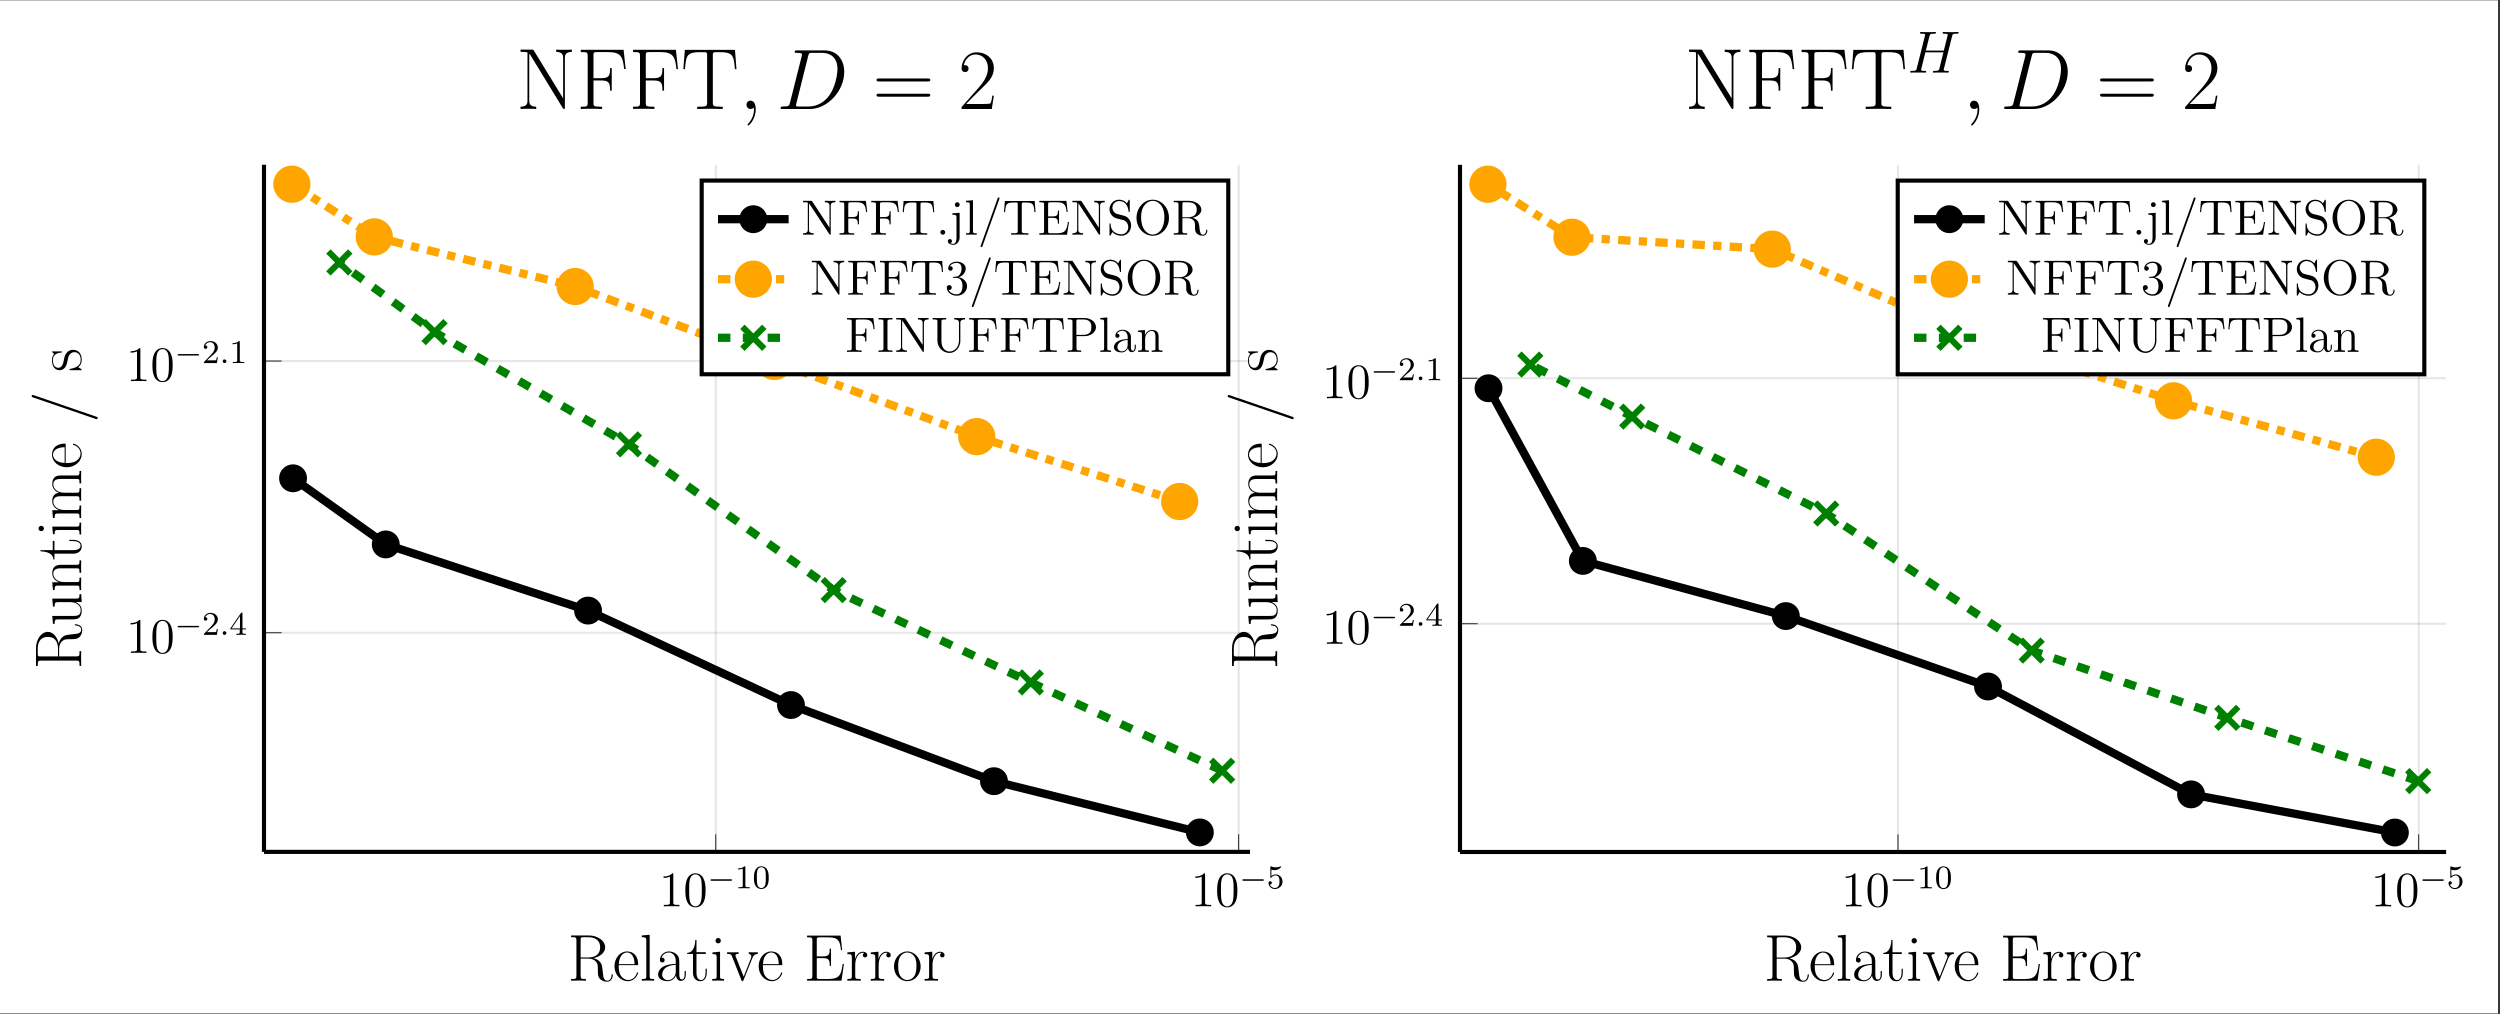 <?xml version="1.0" encoding="UTF-8"?>
<svg xmlns="http://www.w3.org/2000/svg" xmlns:xlink="http://www.w3.org/1999/xlink" width="601.528pt" height="243.956pt" viewBox="0 0 601.528 243.956" version="1.2">
<rect x="0" y="0" width="601.528" height="243.956" fill="#333333" stroke="none"/>
<defs>
<g>
<symbol overflow="visible" id="glyph-1644184903413269-0-0">
<path style="stroke:none;" d=""/>
</symbol>
<symbol overflow="visible" id="glyph-1644184903413269-0-1">
<path style="stroke:none;" d="M 3.438 -7.656 C 3.438 -7.938 3.438 -7.953 3.203 -7.953 C 2.922 -7.625 2.312 -7.188 1.094 -7.188 L 1.094 -6.844 C 1.359 -6.844 1.953 -6.844 2.625 -7.141 L 2.625 -0.922 C 2.625 -0.484 2.578 -0.344 1.531 -0.344 L 1.156 -0.344 L 1.156 0 C 1.484 -0.031 2.641 -0.031 3.031 -0.031 C 3.438 -0.031 4.578 -0.031 4.906 0 L 4.906 -0.344 L 4.531 -0.344 C 3.484 -0.344 3.438 -0.484 3.438 -0.922 Z M 3.438 -7.656 "/>
</symbol>
<symbol overflow="visible" id="glyph-1644184903413269-0-2">
<path style="stroke:none;" d="M 5.359 -3.828 C 5.359 -4.812 5.297 -5.781 4.859 -6.688 C 4.375 -7.688 3.516 -7.953 2.922 -7.953 C 2.234 -7.953 1.391 -7.609 0.938 -6.609 C 0.609 -5.859 0.484 -5.109 0.484 -3.828 C 0.484 -2.672 0.578 -1.797 1 -0.938 C 1.469 -0.031 2.297 0.25 2.922 0.25 C 3.953 0.25 4.547 -0.375 4.906 -1.062 C 5.328 -1.953 5.359 -3.125 5.359 -3.828 Z M 2.922 0.016 C 2.531 0.016 1.75 -0.203 1.531 -1.5 C 1.406 -2.219 1.406 -3.125 1.406 -3.969 C 1.406 -4.953 1.406 -5.828 1.594 -6.531 C 1.797 -7.344 2.406 -7.703 2.922 -7.703 C 3.375 -7.703 4.062 -7.438 4.297 -6.406 C 4.453 -5.719 4.453 -4.781 4.453 -3.969 C 4.453 -3.172 4.453 -2.266 4.312 -1.531 C 4.094 -0.219 3.328 0.016 2.922 0.016 Z M 2.922 0.016 "/>
</symbol>
<symbol overflow="visible" id="glyph-1644184903413269-1-0">
<path style="stroke:none;" d=""/>
</symbol>
<symbol overflow="visible" id="glyph-1644184903413269-1-1">
<path style="stroke:none;" d="M 5.562 -1.812 C 5.703 -1.812 5.875 -1.812 5.875 -1.984 C 5.875 -2.172 5.703 -2.172 5.562 -2.172 L 1 -2.172 C 0.875 -2.172 0.703 -2.172 0.703 -1.984 C 0.703 -1.812 0.875 -1.812 1 -1.812 Z M 5.562 -1.812 "/>
</symbol>
<symbol overflow="visible" id="glyph-1644184903413269-2-0">
<path style="stroke:none;" d=""/>
</symbol>
<symbol overflow="visible" id="glyph-1644184903413269-2-1">
<path style="stroke:none;" d="M 2.5 -5.078 C 2.5 -5.297 2.484 -5.297 2.266 -5.297 C 1.938 -4.984 1.516 -4.797 0.766 -4.797 L 0.766 -4.531 C 0.984 -4.531 1.406 -4.531 1.875 -4.734 L 1.875 -0.656 C 1.875 -0.359 1.844 -0.266 1.094 -0.266 L 0.812 -0.266 L 0.812 0 C 1.141 -0.031 1.828 -0.031 2.188 -0.031 C 2.547 -0.031 3.234 -0.031 3.562 0 L 3.562 -0.266 L 3.281 -0.266 C 2.531 -0.266 2.5 -0.359 2.5 -0.656 Z M 2.5 -5.078 "/>
</symbol>
<symbol overflow="visible" id="glyph-1644184903413269-2-2">
<path style="stroke:none;" d="M 3.891 -2.547 C 3.891 -3.391 3.812 -3.906 3.547 -4.422 C 3.203 -5.125 2.547 -5.297 2.109 -5.297 C 1.109 -5.297 0.734 -4.547 0.625 -4.328 C 0.344 -3.75 0.328 -2.953 0.328 -2.547 C 0.328 -2.016 0.344 -1.219 0.734 -0.578 C 1.094 0.016 1.688 0.172 2.109 0.172 C 2.5 0.172 3.172 0.047 3.578 -0.734 C 3.875 -1.312 3.891 -2.031 3.891 -2.547 Z M 2.109 -0.062 C 1.844 -0.062 1.297 -0.188 1.125 -1.016 C 1.031 -1.469 1.031 -2.219 1.031 -2.641 C 1.031 -3.188 1.031 -3.75 1.125 -4.188 C 1.297 -5 1.906 -5.078 2.109 -5.078 C 2.375 -5.078 2.938 -4.938 3.094 -4.219 C 3.188 -3.781 3.188 -3.172 3.188 -2.641 C 3.188 -2.172 3.188 -1.453 3.094 -1 C 2.922 -0.172 2.375 -0.062 2.109 -0.062 Z M 2.109 -0.062 "/>
</symbol>
<symbol overflow="visible" id="glyph-1644184903413269-2-3">
<path style="stroke:none;" d="M 1.109 -4.484 C 1.219 -4.453 1.531 -4.359 1.875 -4.359 C 2.875 -4.359 3.469 -5.062 3.469 -5.188 C 3.469 -5.281 3.422 -5.297 3.375 -5.297 C 3.359 -5.297 3.344 -5.297 3.281 -5.266 C 2.969 -5.141 2.594 -5.047 2.172 -5.047 C 1.703 -5.047 1.312 -5.156 1.062 -5.266 C 0.984 -5.297 0.969 -5.297 0.953 -5.297 C 0.859 -5.297 0.859 -5.219 0.859 -5.062 L 0.859 -2.734 C 0.859 -2.594 0.859 -2.5 0.984 -2.5 C 1.047 -2.5 1.062 -2.531 1.109 -2.594 C 1.203 -2.703 1.5 -3.109 2.188 -3.109 C 2.625 -3.109 2.844 -2.75 2.922 -2.594 C 3.047 -2.312 3.062 -1.938 3.062 -1.641 C 3.062 -1.344 3.062 -0.906 2.844 -0.562 C 2.688 -0.312 2.359 -0.078 1.938 -0.078 C 1.422 -0.078 0.922 -0.391 0.734 -0.922 C 0.75 -0.906 0.812 -0.906 0.812 -0.906 C 1.031 -0.906 1.219 -1.047 1.219 -1.297 C 1.219 -1.594 0.984 -1.703 0.828 -1.703 C 0.672 -1.703 0.422 -1.625 0.422 -1.281 C 0.422 -0.562 1.047 0.172 1.953 0.172 C 2.953 0.172 3.797 -0.609 3.797 -1.594 C 3.797 -2.516 3.125 -3.344 2.188 -3.344 C 1.797 -3.344 1.422 -3.219 1.109 -2.938 Z M 1.109 -4.484 "/>
</symbol>
<symbol overflow="visible" id="glyph-1644184903413269-2-4">
<path style="stroke:none;" d="M 2.25 -1.625 C 2.375 -1.75 2.703 -2.016 2.844 -2.125 C 3.328 -2.578 3.797 -3.016 3.797 -3.734 C 3.797 -4.688 3 -5.297 2.016 -5.297 C 1.047 -5.297 0.422 -4.578 0.422 -3.859 C 0.422 -3.469 0.734 -3.422 0.844 -3.422 C 1.016 -3.422 1.266 -3.531 1.266 -3.844 C 1.266 -4.25 0.859 -4.25 0.766 -4.25 C 1 -4.844 1.531 -5.031 1.922 -5.031 C 2.656 -5.031 3.047 -4.406 3.047 -3.734 C 3.047 -2.906 2.469 -2.297 1.516 -1.344 L 0.516 -0.297 C 0.422 -0.219 0.422 -0.203 0.422 0 L 3.562 0 L 3.797 -1.422 L 3.547 -1.422 C 3.531 -1.266 3.469 -0.875 3.375 -0.719 C 3.328 -0.656 2.719 -0.656 2.594 -0.656 L 1.172 -0.656 Z M 2.25 -1.625 "/>
</symbol>
<symbol overflow="visible" id="glyph-1644184903413269-2-5">
<path style="stroke:none;" d="M 3.141 -5.156 C 3.141 -5.312 3.141 -5.375 2.969 -5.375 C 2.875 -5.375 2.859 -5.375 2.781 -5.266 L 0.234 -1.562 L 0.234 -1.312 L 2.484 -1.312 L 2.484 -0.641 C 2.484 -0.344 2.469 -0.266 1.844 -0.266 L 1.672 -0.266 L 1.672 0 C 2.344 -0.031 2.359 -0.031 2.812 -0.031 C 3.266 -0.031 3.281 -0.031 3.953 0 L 3.953 -0.266 L 3.781 -0.266 C 3.156 -0.266 3.141 -0.344 3.141 -0.641 L 3.141 -1.312 L 3.984 -1.312 L 3.984 -1.562 L 3.141 -1.562 Z M 2.547 -4.516 L 2.547 -1.562 L 0.516 -1.562 Z M 2.547 -4.516 "/>
</symbol>
<symbol overflow="visible" id="glyph-1644184903413269-3-0">
<path style="stroke:none;" d=""/>
</symbol>
<symbol overflow="visible" id="glyph-1644184903413269-3-1">
<path style="stroke:none;" d="M 1.625 -0.438 C 1.625 -0.703 1.391 -0.891 1.172 -0.891 C 0.922 -0.891 0.734 -0.672 0.734 -0.453 C 0.734 -0.172 0.953 0 1.172 0 C 1.422 0 1.625 -0.203 1.625 -0.438 Z M 1.625 -0.438 "/>
</symbol>
<symbol overflow="visible" id="glyph-1644184903413269-4-0">
<path style="stroke:none;" d=""/>
</symbol>
<symbol overflow="visible" id="glyph-1644184903413269-4-1">
<path style="stroke:none;" d="M 10.859 -1.344 C 10.859 -1.438 10.859 -1.547 10.719 -1.547 C 10.594 -1.547 10.578 -1.453 10.578 -1.391 C 10.5 -0.344 10.031 0 9.531 0 C 8.656 0 8.562 -1 8.469 -1.969 C 8.422 -2.312 8.391 -2.547 8.359 -2.891 C 8.266 -3.688 8.141 -4.859 6.234 -5.422 C 7.75 -5.734 9.031 -6.75 9.031 -8.031 C 9.031 -9.516 7.344 -10.875 5.109 -10.875 L 0.828 -10.875 L 0.828 -10.453 C 1.922 -10.453 2.109 -10.453 2.109 -9.75 L 2.109 -1.125 C 2.109 -0.406 1.922 -0.406 0.828 -0.406 L 0.828 0 C 1.297 -0.031 2.125 -0.031 2.609 -0.031 C 3.109 -0.031 3.938 -0.031 4.391 0 L 4.391 -0.406 C 3.297 -0.406 3.125 -0.406 3.125 -1.125 L 3.125 -5.312 L 4.984 -5.312 C 5.891 -5.312 6.406 -4.953 6.625 -4.75 C 7.266 -4.125 7.266 -3.688 7.266 -2.609 C 7.266 -1.547 7.266 -1 7.734 -0.469 C 8.344 0.188 9.156 0.25 9.5 0.25 C 10.688 0.25 10.859 -1.062 10.859 -1.344 Z M 7.812 -8.031 C 7.812 -5.969 6.125 -5.578 4.938 -5.578 L 3.125 -5.578 L 3.125 -9.844 C 3.125 -10.375 3.156 -10.453 3.797 -10.453 L 4.953 -10.453 C 6.266 -10.453 7.812 -10 7.812 -8.031 Z M 7.812 -8.031 "/>
</symbol>
<symbol overflow="visible" id="glyph-1644184903413269-4-2">
<path style="stroke:none;" d="M 6.125 -4 C 6.125 -5.625 5.266 -7.031 3.453 -7.031 C 1.766 -7.031 0.438 -5.422 0.438 -3.469 C 0.438 -1.406 1.938 0.125 3.625 0.125 C 5.406 0.125 6.109 -1.562 6.109 -1.891 C 6.109 -2 5.984 -2 5.984 -2 C 5.875 -2 5.859 -1.969 5.797 -1.781 C 5.438 -0.703 4.562 -0.156 3.734 -0.156 C 3.062 -0.156 2.375 -0.547 1.938 -1.234 C 1.453 -2.047 1.453 -3 1.453 -3.734 L 6.062 -3.734 C 6.125 -3.812 6.125 -3.844 6.125 -4 Z M 5.266 -3.984 L 1.469 -3.984 C 1.578 -6.266 2.797 -6.781 3.438 -6.781 C 4.516 -6.781 5.25 -5.766 5.266 -3.984 Z M 5.266 -3.984 "/>
</symbol>
<symbol overflow="visible" id="glyph-1644184903413269-4-3">
<path style="stroke:none;" d="M 3.516 0 L 3.516 -0.406 C 2.5 -0.406 2.438 -0.484 2.438 -1.094 L 2.438 -11.047 L 0.547 -10.875 L 0.547 -10.453 C 1.484 -10.453 1.625 -10.359 1.625 -9.594 L 1.625 -1.094 C 1.625 -0.5 1.562 -0.406 0.547 -0.406 L 0.547 0 C 0.922 -0.031 1.625 -0.031 2.016 -0.031 C 2.438 -0.031 3.141 -0.031 3.516 0 Z M 3.516 0 "/>
</symbol>
<symbol overflow="visible" id="glyph-1644184903413269-4-4">
<path style="stroke:none;" d="M 7.156 -1.422 L 7.156 -2.312 L 6.859 -2.312 L 6.859 -1.406 C 6.859 -0.438 6.438 -0.297 6.219 -0.297 C 5.578 -0.297 5.578 -1.125 5.578 -1.828 L 5.578 -4.125 C 5.578 -5.172 5.578 -5.734 4.906 -6.359 C 4.312 -6.875 3.625 -7.031 3.094 -7.031 C 1.828 -7.031 0.922 -6.047 0.922 -5 C 0.922 -4.406 1.406 -4.375 1.5 -4.375 C 1.703 -4.375 2.062 -4.5 2.062 -4.953 C 2.062 -5.344 1.766 -5.531 1.5 -5.531 C 1.438 -5.531 1.359 -5.516 1.312 -5.5 C 1.641 -6.5 2.5 -6.781 3.062 -6.781 C 3.859 -6.781 4.734 -6.078 4.734 -4.75 L 4.734 -4.047 C 3.797 -4.016 2.656 -3.891 1.766 -3.406 C 0.766 -2.844 0.484 -2.047 0.484 -1.453 C 0.484 -0.219 1.906 0.125 2.75 0.125 C 3.625 0.125 4.438 -0.359 4.797 -1.281 C 4.828 -0.578 5.266 0.062 5.969 0.062 C 6.312 0.062 7.156 -0.156 7.156 -1.422 Z M 4.734 -2.219 C 4.734 -0.828 3.734 -0.125 2.859 -0.125 C 2.062 -0.125 1.453 -0.719 1.453 -1.453 C 1.453 -1.922 1.656 -2.766 2.578 -3.281 C 3.344 -3.703 4.219 -3.781 4.734 -3.812 Z M 4.734 -2.219 "/>
</symbol>
<symbol overflow="visible" id="glyph-1644184903413269-4-5">
<path style="stroke:none;" d="M 4.891 -1.969 L 4.891 -2.875 L 4.594 -2.875 L 4.594 -1.984 C 4.594 -0.891 4.172 -0.156 3.5 -0.156 C 3.047 -0.156 2.406 -0.484 2.406 -1.922 L 2.406 -6.438 L 4.641 -6.438 L 4.641 -6.844 L 2.406 -6.844 L 2.406 -9.797 L 2.125 -9.797 C 2.078 -8.156 1.531 -6.719 0.172 -6.688 L 0.172 -6.438 L 1.562 -6.438 L 1.562 -1.953 C 1.562 -1.656 1.562 0.125 3.406 0.125 C 4.344 0.125 4.891 -0.797 4.891 -1.969 Z M 4.891 -1.969 "/>
</symbol>
<symbol overflow="visible" id="glyph-1644184903413269-4-6">
<path style="stroke:none;" d="M 3.406 0 L 3.406 -0.406 C 2.469 -0.406 2.438 -0.516 2.438 -1.078 L 2.438 -6.969 L 0.609 -6.797 L 0.609 -6.391 C 1.5 -6.391 1.625 -6.297 1.625 -5.531 L 1.625 -1.094 C 1.625 -0.5 1.562 -0.406 0.547 -0.406 L 0.547 0 C 0.922 -0.031 1.609 -0.031 2 -0.031 C 2.391 -0.031 3.047 -0.031 3.406 0 Z M 2.625 -9.609 C 2.625 -10 2.328 -10.266 1.984 -10.266 C 1.609 -10.266 1.344 -9.969 1.344 -9.609 C 1.344 -9.234 1.641 -8.969 1.969 -8.969 C 2.359 -8.969 2.625 -9.266 2.625 -9.609 Z M 2.625 -9.609 "/>
</symbol>
<symbol overflow="visible" id="glyph-1644184903413269-4-7">
<path style="stroke:none;" d="M 7.547 -6.438 L 7.547 -6.844 L 6.547 -6.812 C 6.203 -6.812 5.688 -6.812 5.359 -6.844 L 5.359 -6.438 C 5.766 -6.406 5.984 -6.203 5.984 -5.797 C 5.984 -5.656 5.984 -5.625 5.891 -5.391 L 4.141 -0.969 L 2.25 -5.75 C 2.156 -5.953 2.156 -5.984 2.156 -6.047 C 2.156 -6.438 2.672 -6.438 2.906 -6.438 L 2.906 -6.844 C 2.531 -6.812 1.828 -6.812 1.438 -6.812 C 1 -6.812 0.516 -6.812 0.156 -6.844 L 0.156 -6.438 C 0.766 -6.438 1.094 -6.438 1.297 -5.938 L 3.594 -0.141 C 3.688 0.094 3.703 0.125 3.859 0.125 C 4 0.125 4.016 0.094 4.109 -0.141 L 6.219 -5.406 C 6.375 -5.766 6.625 -6.406 7.547 -6.438 Z M 7.547 -6.438 "/>
</symbol>
<symbol overflow="visible" id="glyph-1644184903413269-4-8">
<path style="stroke:none;" d="M 9.672 -4.031 L 9.375 -4.031 C 9.031 -1.688 8.828 -0.406 6.016 -0.406 L 3.812 -0.406 C 3.172 -0.406 3.141 -0.5 3.141 -1.031 L 3.141 -5.422 L 4.641 -5.422 C 6.125 -5.422 6.266 -4.891 6.266 -3.562 L 6.562 -3.562 L 6.562 -7.703 L 6.266 -7.703 C 6.266 -6.391 6.125 -5.844 4.641 -5.844 L 3.141 -5.844 L 3.141 -9.812 C 3.141 -10.344 3.172 -10.422 3.812 -10.422 L 5.984 -10.422 C 8.453 -10.422 8.734 -9.438 8.969 -7.328 L 9.25 -7.328 L 8.875 -10.844 L 0.812 -10.844 L 0.812 -10.422 C 1.906 -10.422 2.078 -10.422 2.078 -9.719 L 2.078 -1.125 C 2.078 -0.406 1.906 -0.406 0.812 -0.406 L 0.812 0 L 9.094 0 Z M 9.672 -4.031 "/>
</symbol>
<symbol overflow="visible" id="glyph-1644184903413269-4-9">
<path style="stroke:none;" d="M 5.297 -6.141 C 5.297 -6.656 4.797 -6.969 4.25 -6.969 C 3.047 -6.969 2.516 -5.797 2.359 -5.234 L 2.344 -5.234 L 2.344 -6.969 L 0.5 -6.797 L 0.5 -6.391 C 1.438 -6.391 1.578 -6.297 1.578 -5.531 L 1.578 -1.094 C 1.578 -0.5 1.516 -0.406 0.5 -0.406 L 0.5 0 C 0.875 -0.031 1.609 -0.031 2.016 -0.031 C 2.484 -0.031 3.297 -0.031 3.719 0 L 3.719 -0.406 C 2.578 -0.406 2.391 -0.406 2.391 -1.125 L 2.391 -3.75 C 2.391 -5.281 3.047 -6.719 4.234 -6.719 C 4.344 -6.719 4.453 -6.703 4.562 -6.656 C 4.562 -6.656 4.219 -6.547 4.219 -6.125 C 4.219 -5.75 4.516 -5.594 4.766 -5.594 C 4.953 -5.594 5.297 -5.703 5.297 -6.141 Z M 5.297 -6.141 "/>
</symbol>
<symbol overflow="visible" id="glyph-1644184903413269-4-10">
<path style="stroke:none;" d="M 6.859 -3.406 C 6.859 -5.438 5.375 -7.031 3.641 -7.031 C 1.906 -7.031 0.438 -5.438 0.438 -3.406 C 0.438 -1.406 1.906 0.125 3.641 0.125 C 5.375 0.125 6.859 -1.406 6.859 -3.406 Z M 5.844 -3.531 C 5.844 -2.906 5.812 -1.953 5.375 -1.188 C 4.938 -0.469 4.25 -0.156 3.641 -0.156 C 2.891 -0.156 2.266 -0.609 1.891 -1.219 C 1.5 -1.938 1.453 -2.828 1.453 -3.531 C 1.453 -4.203 1.484 -5.031 1.891 -5.75 C 2.219 -6.266 2.828 -6.781 3.641 -6.781 C 4.359 -6.781 4.969 -6.391 5.344 -5.828 C 5.844 -5.078 5.844 -4.031 5.844 -3.531 Z M 5.844 -3.531 "/>
</symbol>
<symbol overflow="visible" id="glyph-1644184903413269-5-0">
<path style="stroke:none;" d=""/>
</symbol>
<symbol overflow="visible" id="glyph-1644184903413269-5-1">
<path style="stroke:none;" d="M -1.344 -10.859 C -1.438 -10.859 -1.547 -10.859 -1.547 -10.719 C -1.547 -10.594 -1.453 -10.578 -1.391 -10.578 C -0.344 -10.5 0 -10.031 0 -9.531 C 0 -8.656 -1 -8.562 -1.969 -8.469 C -2.312 -8.422 -2.547 -8.391 -2.891 -8.359 C -3.688 -8.266 -4.859 -8.141 -5.422 -6.234 C -5.734 -7.75 -6.75 -9.031 -8.031 -9.031 C -9.516 -9.031 -10.875 -7.344 -10.875 -5.109 L -10.875 -0.828 L -10.453 -0.828 C -10.453 -1.922 -10.453 -2.109 -9.75 -2.109 L -1.125 -2.109 C -0.406 -2.109 -0.406 -1.922 -0.406 -0.828 L 0 -0.828 C -0.031 -1.297 -0.031 -2.125 -0.031 -2.609 C -0.031 -3.109 -0.031 -3.938 0 -4.391 L -0.406 -4.391 C -0.406 -3.297 -0.406 -3.125 -1.125 -3.125 L -5.312 -3.125 L -5.312 -4.984 C -5.312 -5.891 -4.953 -6.406 -4.75 -6.625 C -4.125 -7.266 -3.688 -7.266 -2.609 -7.266 C -1.547 -7.266 -1 -7.266 -0.469 -7.734 C 0.188 -8.344 0.25 -9.156 0.25 -9.5 C 0.25 -10.688 -1.062 -10.859 -1.344 -10.859 Z M -8.031 -7.812 C -5.969 -7.812 -5.578 -6.125 -5.578 -4.938 L -5.578 -3.125 L -9.844 -3.125 C -10.375 -3.125 -10.453 -3.156 -10.453 -3.797 L -10.453 -4.953 C -10.453 -6.266 -10 -7.812 -8.031 -7.812 Z M -8.031 -7.812 "/>
</symbol>
<symbol overflow="visible" id="glyph-1644184903413269-5-2">
<path style="stroke:none;" d="M 0 -7.688 L -0.406 -7.688 C -0.406 -6.75 -0.516 -6.609 -1.281 -6.609 L -6.969 -6.609 L -6.797 -4.688 L -6.391 -4.688 C -6.391 -5.625 -6.297 -5.766 -5.531 -5.766 L -2.625 -5.766 C -1.297 -5.766 -0.125 -5.047 -0.125 -3.875 C -0.125 -2.562 -0.906 -2.453 -1.734 -2.453 L -6.969 -2.453 L -6.797 -0.531 L -6.391 -0.531 C -6.391 -1.156 -6.391 -1.594 -5.75 -1.609 L -2.688 -1.609 C -1.625 -1.609 -0.938 -1.609 -0.5 -2.016 C -0.281 -2.234 0.125 -2.625 0.125 -3.781 C 0.125 -5.125 -1.016 -5.656 -1.359 -5.781 L -1.359 -5.797 L 0.125 -5.797 Z M 0 -7.688 "/>
</symbol>
<symbol overflow="visible" id="glyph-1644184903413269-5-3">
<path style="stroke:none;" d="M 0 -7.688 L -0.406 -7.688 C -0.406 -6.672 -0.484 -6.609 -1.094 -6.609 L -4.844 -6.609 C -5.656 -6.609 -6.969 -6.453 -6.969 -4.562 C -6.969 -3.312 -6 -2.656 -5.359 -2.422 L -5.359 -2.406 L -6.969 -2.406 L -6.797 -0.531 L -6.391 -0.531 C -6.391 -1.469 -6.297 -1.609 -5.531 -1.609 L -1.094 -1.609 C -0.5 -1.609 -0.406 -1.547 -0.406 -0.531 L 0 -0.531 C -0.031 -0.906 -0.031 -1.609 -0.031 -2.016 C -0.031 -2.438 -0.031 -3.156 0 -3.531 L -0.406 -3.531 C -0.406 -2.516 -0.484 -2.453 -1.094 -2.453 L -4.156 -2.453 C -5.625 -2.453 -6.719 -3.344 -6.719 -4.453 C -6.719 -5.641 -5.672 -5.766 -4.906 -5.766 L -1.094 -5.766 C -0.5 -5.766 -0.406 -5.703 -0.406 -4.688 L 0 -4.688 C -0.031 -5.062 -0.031 -5.766 -0.031 -6.172 C -0.031 -6.594 -0.031 -7.312 0 -7.688 Z M 0 -7.688 "/>
</symbol>
<symbol overflow="visible" id="glyph-1644184903413269-5-4">
<path style="stroke:none;" d="M -1.969 -4.891 L -2.875 -4.891 L -2.875 -4.594 L -1.984 -4.594 C -0.891 -4.594 -0.156 -4.172 -0.156 -3.5 C -0.156 -3.047 -0.484 -2.406 -1.922 -2.406 L -6.438 -2.406 L -6.438 -4.641 L -6.844 -4.641 L -6.844 -2.406 L -9.797 -2.406 L -9.797 -2.125 C -8.156 -2.078 -6.719 -1.531 -6.688 -0.172 L -6.438 -0.172 L -6.438 -1.562 L -1.953 -1.562 C -1.656 -1.562 0.125 -1.562 0.125 -3.406 C 0.125 -4.344 -0.797 -4.891 -1.969 -4.891 Z M -1.969 -4.891 "/>
</symbol>
<symbol overflow="visible" id="glyph-1644184903413269-5-5">
<path style="stroke:none;" d="M 0 -3.406 L -0.406 -3.406 C -0.406 -2.469 -0.516 -2.438 -1.078 -2.438 L -6.969 -2.438 L -6.797 -0.609 L -6.391 -0.609 C -6.391 -1.5 -6.297 -1.625 -5.531 -1.625 L -1.094 -1.625 C -0.5 -1.625 -0.406 -1.562 -0.406 -0.547 L 0 -0.547 C -0.031 -0.922 -0.031 -1.609 -0.031 -2 C -0.031 -2.391 -0.031 -3.047 0 -3.406 Z M -9.609 -2.625 C -10 -2.625 -10.266 -2.328 -10.266 -1.984 C -10.266 -1.609 -9.969 -1.344 -9.609 -1.344 C -9.234 -1.344 -8.969 -1.641 -8.969 -1.969 C -8.969 -2.359 -9.266 -2.625 -9.609 -2.625 Z M -9.609 -2.625 "/>
</symbol>
<symbol overflow="visible" id="glyph-1644184903413269-5-6">
<path style="stroke:none;" d="M 0 -11.844 L -0.406 -11.844 C -0.406 -10.828 -0.484 -10.766 -1.094 -10.766 L -4.844 -10.766 C -5.641 -10.766 -6.969 -10.625 -6.969 -8.719 C -6.969 -7.641 -6.234 -6.891 -5.375 -6.609 L -5.375 -6.594 C -6.688 -6.406 -6.969 -5.469 -6.969 -4.562 C -6.969 -3.312 -6 -2.656 -5.359 -2.422 L -5.359 -2.406 L -6.969 -2.406 L -6.797 -0.531 L -6.391 -0.531 C -6.391 -1.469 -6.297 -1.609 -5.531 -1.609 L -1.094 -1.609 C -0.5 -1.609 -0.406 -1.547 -0.406 -0.531 L 0 -0.531 C -0.031 -0.906 -0.031 -1.609 -0.031 -2.016 C -0.031 -2.438 -0.031 -3.156 0 -3.531 L -0.406 -3.531 C -0.406 -2.516 -0.484 -2.453 -1.094 -2.453 L -4.156 -2.453 C -5.625 -2.453 -6.719 -3.344 -6.719 -4.453 C -6.719 -5.641 -5.672 -5.766 -4.906 -5.766 L -1.094 -5.766 C -0.5 -5.766 -0.406 -5.703 -0.406 -4.688 L 0 -4.688 C -0.031 -5.062 -0.031 -5.766 -0.031 -6.172 C -0.031 -6.594 -0.031 -7.312 0 -7.688 L -0.406 -7.688 C -0.406 -6.672 -0.484 -6.609 -1.094 -6.609 L -4.156 -6.609 C -5.625 -6.609 -6.719 -7.5 -6.719 -8.609 C -6.719 -9.797 -5.672 -9.922 -4.906 -9.922 L -1.094 -9.922 C -0.5 -9.922 -0.406 -9.859 -0.406 -8.844 L 0 -8.844 C -0.031 -9.219 -0.031 -9.922 -0.031 -10.328 C -0.031 -10.75 -0.031 -11.469 0 -11.844 Z M 0 -11.844 "/>
</symbol>
<symbol overflow="visible" id="glyph-1644184903413269-5-7">
<path style="stroke:none;" d="M -4 -6.125 C -5.625 -6.125 -7.031 -5.266 -7.031 -3.453 C -7.031 -1.766 -5.422 -0.438 -3.469 -0.438 C -1.406 -0.438 0.125 -1.938 0.125 -3.625 C 0.125 -5.406 -1.562 -6.109 -1.891 -6.109 C -2 -6.109 -2 -5.984 -2 -5.984 C -2 -5.875 -1.969 -5.859 -1.781 -5.797 C -0.703 -5.438 -0.156 -4.562 -0.156 -3.734 C -0.156 -3.062 -0.547 -2.375 -1.234 -1.938 C -2.047 -1.453 -3 -1.453 -3.734 -1.453 L -3.734 -6.062 C -3.812 -6.125 -3.844 -6.125 -4 -6.125 Z M -3.984 -5.266 L -3.984 -1.469 C -6.266 -1.578 -6.781 -2.797 -6.781 -3.438 C -6.781 -4.516 -5.766 -5.25 -3.984 -5.266 Z M -3.984 -5.266 "/>
</symbol>
<symbol overflow="visible" id="glyph-1644184903413269-5-8">
<path style="stroke:none;" d="M -11.641 -6.562 C -11.828 -6.562 -11.922 -6.422 -11.922 -6.297 C -11.922 -6.094 -11.797 -6.031 -11.609 -5.969 L 3.406 -0.812 C 3.609 -0.734 3.672 -0.734 3.672 -0.734 C 3.875 -0.734 3.969 -0.875 3.969 -1 C 3.969 -1.188 3.844 -1.266 3.641 -1.328 L -11.375 -6.484 C -11.578 -6.562 -11.641 -6.562 -11.641 -6.562 Z M -11.641 -6.562 "/>
</symbol>
<symbol overflow="visible" id="glyph-1644184903413269-5-9">
<path style="stroke:none;" d="M -1.969 -5.297 C -2.781 -5.297 -3.219 -4.875 -3.406 -4.672 C -3.906 -4.188 -4.016 -3.625 -4.141 -2.969 C -4.328 -2.078 -4.547 -0.969 -5.531 -0.969 C -5.938 -0.969 -6.812 -1.188 -6.812 -2.797 C -6.812 -4.5 -5.219 -4.594 -4.719 -4.641 C -4.641 -4.656 -4.625 -4.734 -4.625 -4.781 C -4.625 -4.922 -4.672 -4.922 -4.938 -4.922 L -6.719 -4.922 C -7 -4.922 -7.016 -4.906 -7.016 -4.812 C -7.016 -4.75 -7 -4.734 -6.766 -4.531 C -6.703 -4.484 -6.547 -4.344 -6.484 -4.297 C -7.016 -3.797 -7.031 -3.078 -7.031 -2.797 C -7.031 -1.031 -6.109 -0.391 -5.188 -0.391 C -3.75 -0.391 -3.422 -2.016 -3.328 -2.484 C -3.125 -3.484 -3.062 -3.844 -2.766 -4.172 C -2.578 -4.375 -2.234 -4.734 -1.656 -4.734 C -0.984 -4.734 -0.125 -4.344 -0.125 -2.875 C -0.125 -1.5 -1.172 -1 -2.578 -0.719 C -2.797 -0.672 -2.812 -0.672 -2.812 -0.547 C -2.812 -0.406 -2.797 -0.391 -2.484 -0.391 L -0.188 -0.391 C 0.094 -0.391 0.109 -0.406 0.109 -0.516 C 0.109 -0.594 0.094 -0.609 -0.031 -0.688 L -0.719 -1.109 C -0.281 -1.438 0.125 -1.984 0.125 -2.875 C 0.125 -4.453 -0.734 -5.297 -1.969 -5.297 Z M -1.969 -5.297 "/>
</symbol>
<symbol overflow="visible" id="glyph-1644184903413269-6-0">
<path style="stroke:none;" d=""/>
</symbol>
<symbol overflow="visible" id="glyph-1644184903413269-6-1">
<path style="stroke:none;" d="M 13.406 -13.734 L 13.406 -14.281 C 12.922 -14.234 12.047 -14.234 11.516 -14.234 C 11 -14.234 10.125 -14.234 9.641 -14.281 L 9.641 -13.734 C 11.312 -13.734 11.312 -12.75 11.312 -12.234 L 11.312 -2.547 L 4.281 -14.031 C 4.141 -14.266 4.125 -14.281 3.719 -14.281 L 1.062 -14.281 L 1.062 -13.734 L 1.469 -13.734 C 2.297 -13.734 2.672 -13.625 2.734 -13.609 L 2.734 -2.047 C 2.734 -1.531 2.734 -0.547 1.062 -0.547 L 1.062 0 C 1.547 -0.047 2.422 -0.047 2.953 -0.047 C 3.469 -0.047 4.344 -0.047 4.828 0 L 4.828 -0.547 C 3.156 -0.547 3.156 -1.531 3.156 -2.047 L 3.156 -13.312 C 3.297 -13.188 3.297 -13.156 3.453 -12.938 L 11.203 -0.25 C 11.359 0 11.422 0 11.516 0 C 11.734 0 11.734 -0.062 11.734 -0.453 L 11.734 -12.234 C 11.734 -12.75 11.734 -13.734 13.406 -13.734 Z M 13.406 -13.734 "/>
</symbol>
<symbol overflow="visible" id="glyph-1644184903413269-6-2">
<path style="stroke:none;" d="M 11.875 -9.609 L 11.375 -14.234 L 1.062 -14.234 L 1.062 -13.688 C 2.516 -13.688 2.734 -13.688 2.734 -12.75 L 2.734 -1.484 C 2.734 -0.547 2.516 -0.547 1.062 -0.547 L 1.062 0 C 1.672 -0.047 2.844 -0.047 3.484 -0.047 C 4.344 -0.047 5.359 -0.047 6.203 0 L 6.203 -0.547 L 5.75 -0.547 C 4.156 -0.547 4.125 -0.75 4.125 -1.5 L 4.125 -6.859 L 6 -6.859 C 7.938 -6.859 8.125 -6.172 8.125 -4.406 L 8.516 -4.406 L 8.516 -9.844 L 8.125 -9.844 C 8.125 -8.094 7.938 -7.406 6 -7.406 L 4.125 -7.406 L 4.125 -12.875 C 4.125 -13.594 4.156 -13.688 5 -13.688 L 7.688 -13.688 C 10.844 -13.688 11.203 -12.391 11.5 -9.609 Z M 11.875 -9.609 "/>
</symbol>
<symbol overflow="visible" id="glyph-1644184903413269-6-3">
<path style="stroke:none;" d="M 13.359 -9.594 L 13 -14.219 L 0.938 -14.219 L 0.578 -9.594 L 0.969 -9.594 C 1.234 -13.062 1.531 -13.672 4.75 -13.672 C 5.125 -13.672 5.734 -13.672 5.891 -13.656 C 6.297 -13.594 6.297 -13.344 6.297 -12.859 L 6.297 -1.531 C 6.297 -0.781 6.234 -0.547 4.5 -0.547 L 3.906 -0.547 L 3.906 0 L 6.984 -0.047 L 10.062 0 L 10.062 -0.547 L 9.469 -0.547 C 7.734 -0.547 7.672 -0.781 7.672 -1.531 L 7.672 -12.859 C 7.672 -13.312 7.672 -13.562 8.047 -13.656 C 8.219 -13.672 8.828 -13.672 9.203 -13.672 C 12.391 -13.672 12.719 -13.062 12.984 -9.594 Z M 13.359 -9.594 "/>
</symbol>
<symbol overflow="visible" id="glyph-1644184903413269-7-0">
<path style="stroke:none;" d=""/>
</symbol>
<symbol overflow="visible" id="glyph-1644184903413269-7-1">
<path style="stroke:none;" d="M 4.031 0.078 C 4.031 -1.109 3.625 -2 2.781 -2 C 2.125 -2 1.797 -1.469 1.797 -1.016 C 1.797 -0.562 2.109 0 2.812 0 C 3.078 0 3.297 -0.078 3.484 -0.266 C 3.531 -0.312 3.547 -0.312 3.578 -0.312 C 3.609 -0.312 3.609 -0.016 3.609 0.078 C 3.609 0.766 3.484 2.109 2.297 3.453 C 2.062 3.688 2.062 3.734 2.062 3.781 C 2.062 3.875 2.172 3.984 2.266 3.984 C 2.438 3.984 4.031 2.453 4.031 0.078 Z M 4.031 0.078 "/>
</symbol>
<symbol overflow="visible" id="glyph-1644184903413269-7-2">
<path style="stroke:none;" d="M 3.234 -1.531 C 3.062 -0.812 3.016 -0.594 1.562 -0.594 C 1.172 -0.594 0.969 -0.594 0.969 -0.234 C 0.969 0 1.094 0 1.5 0 L 8.047 0 C 12.219 0 16.281 -4.312 16.281 -8.922 C 16.281 -11.891 14.516 -14.094 11.562 -14.094 L 4.938 -14.094 C 4.547 -14.094 4.359 -14.094 4.359 -13.703 C 4.359 -13.5 4.547 -13.5 4.844 -13.5 C 6.109 -13.5 6.109 -13.328 6.109 -13.109 C 6.109 -13.062 6.109 -12.938 6.031 -12.625 Z M 7.594 -12.688 C 7.781 -13.453 7.859 -13.5 8.672 -13.5 L 10.938 -13.5 C 12.875 -13.5 14.656 -12.453 14.656 -9.594 C 14.656 -8.562 14.234 -4.969 12.234 -2.703 C 11.656 -2.016 10.094 -0.594 7.719 -0.594 L 5.359 -0.594 C 5.078 -0.594 5.031 -0.594 4.906 -0.625 C 4.688 -0.641 4.672 -0.688 4.672 -0.844 C 4.672 -0.984 4.703 -1.109 4.75 -1.297 Z M 7.594 -12.688 "/>
</symbol>
<symbol overflow="visible" id="glyph-1644184903413269-8-0">
<path style="stroke:none;" d=""/>
</symbol>
<symbol overflow="visible" id="glyph-1644184903413269-8-1">
<path style="stroke:none;" d="M 13.266 -6.625 C 13.578 -6.625 13.891 -6.625 13.891 -6.969 C 13.891 -7.344 13.547 -7.344 13.188 -7.344 L 1.656 -7.344 C 1.297 -7.344 0.953 -7.344 0.953 -6.969 C 0.953 -6.625 1.266 -6.625 1.562 -6.625 Z M 13.188 -2.953 C 13.547 -2.953 13.891 -2.953 13.891 -3.328 C 13.891 -3.672 13.578 -3.672 13.266 -3.672 L 1.562 -3.672 C 1.266 -3.672 0.953 -3.672 0.953 -3.328 C 0.953 -2.953 1.297 -2.953 1.656 -2.953 Z M 13.188 -2.953 "/>
</symbol>
<symbol overflow="visible" id="glyph-1644184903413269-8-2">
<path style="stroke:none;" d="M 8.609 -3.203 L 8.234 -3.203 C 8.031 -1.734 7.859 -1.484 7.781 -1.359 C 7.672 -1.203 6.188 -1.203 5.906 -1.203 L 1.938 -1.203 C 2.688 -2 4.125 -3.469 5.875 -5.156 C 7.141 -6.359 8.609 -7.766 8.609 -9.797 C 8.609 -12.234 6.672 -13.641 4.5 -13.641 C 2.234 -13.641 0.844 -11.641 0.844 -9.781 C 0.844 -8.984 1.438 -8.875 1.688 -8.875 C 1.906 -8.875 2.516 -9 2.516 -9.719 C 2.516 -10.359 1.984 -10.547 1.688 -10.547 C 1.562 -10.547 1.438 -10.531 1.359 -10.484 C 1.75 -12.234 2.953 -13.109 4.203 -13.109 C 6 -13.109 7.188 -11.688 7.188 -9.797 C 7.188 -8.016 6.125 -6.453 4.953 -5.125 L 0.844 -0.469 L 0.844 0 L 8.109 0 Z M 8.609 -3.203 "/>
</symbol>
<symbol overflow="visible" id="glyph-1644184903413269-9-0">
<path style="stroke:none;" d=""/>
</symbol>
<symbol overflow="visible" id="glyph-1644184903413269-9-1">
<path style="stroke:none;" d="M 8.266 -7.812 L 8.266 -8.156 C 7.953 -8.141 7.328 -8.141 7 -8.141 C 6.656 -8.141 6.031 -8.141 5.719 -8.156 L 5.719 -7.812 C 6.844 -7.812 6.844 -7.25 6.844 -6.906 L 6.844 -1.688 L 2.703 -8 C 2.594 -8.156 2.578 -8.156 2.312 -8.156 L 0.484 -8.156 L 0.484 -7.812 C 1 -7.812 1.297 -7.812 1.625 -7.734 L 1.625 -1.25 C 1.625 -0.906 1.625 -0.344 0.484 -0.344 L 0.484 0 C 0.797 -0.031 1.438 -0.031 1.766 -0.031 C 2.109 -0.031 2.734 -0.031 3.047 0 L 3.047 -0.344 C 1.906 -0.344 1.906 -0.906 1.906 -1.25 L 1.906 -7.547 C 2.016 -7.453 2.016 -7.422 2.109 -7.281 L 6.781 -0.172 C 6.891 -0.016 6.906 0 7 0 C 7.094 0 7.125 -0.047 7.141 -0.078 L 7.141 -6.906 C 7.141 -7.25 7.141 -7.812 8.266 -7.812 Z M 8.266 -7.812 "/>
</symbol>
<symbol overflow="visible" id="glyph-1644184903413269-9-2">
<path style="stroke:none;" d="M 7.141 -5.469 L 6.828 -8.141 L 0.484 -8.141 L 0.484 -7.797 L 0.734 -7.797 C 1.594 -7.797 1.625 -7.672 1.625 -7.234 L 1.625 -0.906 C 1.625 -0.469 1.594 -0.344 0.734 -0.344 L 0.484 -0.344 L 0.484 0 C 0.781 -0.031 1.844 -0.031 2.203 -0.031 C 2.625 -0.031 3.672 -0.031 4.016 0 L 4.016 -0.344 L 3.656 -0.344 C 2.625 -0.344 2.594 -0.484 2.594 -0.922 L 2.594 -3.891 L 3.641 -3.891 C 4.766 -3.891 4.891 -3.5 4.891 -2.5 L 5.156 -2.5 L 5.156 -5.641 L 4.891 -5.641 C 4.891 -4.641 4.766 -4.25 3.641 -4.25 L 2.594 -4.25 L 2.594 -7.312 C 2.594 -7.703 2.625 -7.797 3.141 -7.797 L 4.641 -7.797 C 6.359 -7.797 6.703 -7.156 6.875 -5.469 Z M 7.141 -5.469 "/>
</symbol>
<symbol overflow="visible" id="glyph-1644184903413269-9-3">
<path style="stroke:none;" d="M 8.016 -5.438 L 7.812 -8.109 L 0.641 -8.109 L 0.422 -5.438 L 0.688 -5.438 C 0.844 -7.328 0.953 -7.75 2.844 -7.75 C 3.062 -7.75 3.391 -7.75 3.484 -7.734 C 3.734 -7.703 3.734 -7.547 3.734 -7.281 L 3.734 -0.922 C 3.734 -0.516 3.734 -0.344 2.562 -0.344 L 2.141 -0.344 L 2.141 0 C 2.516 -0.031 3.75 -0.031 4.219 -0.031 C 4.688 -0.031 5.922 -0.031 6.312 0 L 6.312 -0.344 L 5.875 -0.344 C 4.703 -0.344 4.703 -0.516 4.703 -0.922 L 4.703 -7.281 C 4.703 -7.578 4.734 -7.688 4.922 -7.734 C 5.016 -7.75 5.359 -7.75 5.594 -7.75 C 7.484 -7.75 7.594 -7.328 7.75 -5.438 Z M 8.016 -5.438 "/>
</symbol>
<symbol overflow="visible" id="glyph-1644184903413269-9-4">
<path style="stroke:none;" d="M 2.203 -0.578 C 2.203 -0.906 1.922 -1.156 1.625 -1.156 C 1.281 -1.156 1.047 -0.891 1.047 -0.578 C 1.047 -0.234 1.344 0 1.609 0 C 1.938 0 2.203 -0.25 2.203 -0.578 Z M 2.203 -0.578 "/>
</symbol>
<symbol overflow="visible" id="glyph-1644184903413269-9-5">
<path style="stroke:none;" d="M 2.422 0.609 L 2.422 -5.266 L 0.672 -5.141 L 0.672 -4.797 C 1.562 -4.797 1.672 -4.703 1.672 -4.125 L 1.672 0.656 C 1.672 1.312 1.547 2.203 0.844 2.203 C 0.844 2.203 0.453 2.203 0.172 2.031 C 0.484 1.969 0.578 1.75 0.578 1.547 C 0.578 1.266 0.375 1.047 0.094 1.047 C -0.203 1.047 -0.406 1.266 -0.406 1.547 C -0.406 2.125 0.234 2.438 0.859 2.438 C 1.719 2.438 2.422 1.703 2.422 0.609 Z M 2.438 -7.219 C 2.438 -7.578 2.156 -7.812 1.859 -7.812 C 1.531 -7.812 1.281 -7.547 1.281 -7.219 C 1.281 -6.906 1.547 -6.641 1.859 -6.641 C 2.219 -6.641 2.438 -6.938 2.438 -7.219 Z M 2.438 -7.219 "/>
</symbol>
<symbol overflow="visible" id="glyph-1644184903413269-9-6">
<path style="stroke:none;" d="M 2.969 0 L 2.969 -0.344 C 2.203 -0.344 2.062 -0.344 2.062 -0.891 L 2.062 -8.297 L 0.391 -8.156 L 0.391 -7.812 C 1.203 -7.812 1.297 -7.734 1.297 -7.141 L 1.297 -0.891 C 1.297 -0.344 1.172 -0.344 0.391 -0.344 L 0.391 0 C 0.734 -0.031 1.312 -0.031 1.672 -0.031 C 2.031 -0.031 2.625 -0.031 2.969 0 Z M 2.969 0 "/>
</symbol>
<symbol overflow="visible" id="glyph-1644184903413269-9-7">
<path style="stroke:none;" d="M 5.203 -8.734 C 5.203 -8.891 5.078 -8.969 4.984 -8.969 C 4.828 -8.969 4.797 -8.859 4.734 -8.703 L 0.703 2.562 C 0.641 2.719 0.641 2.766 0.641 2.766 C 0.641 2.891 0.734 2.984 0.875 2.984 C 1.031 2.984 1.062 2.875 1.109 2.734 L 5.141 -8.531 C 5.203 -8.688 5.203 -8.734 5.203 -8.734 Z M 5.203 -8.734 "/>
</symbol>
<symbol overflow="visible" id="glyph-1644184903413269-9-8">
<path style="stroke:none;" d="M 7.625 -3.062 L 7.359 -3.062 C 7.078 -1.188 6.797 -0.344 4.766 -0.344 L 3.141 -0.344 C 2.625 -0.344 2.594 -0.438 2.594 -0.828 L 2.594 -4.047 L 3.688 -4.047 C 4.828 -4.047 4.953 -3.688 4.953 -2.656 L 5.219 -2.656 L 5.219 -5.797 L 4.953 -5.797 C 4.953 -4.766 4.828 -4.406 3.688 -4.406 L 2.594 -4.406 L 2.594 -7.312 C 2.594 -7.703 2.625 -7.797 3.141 -7.797 L 4.734 -7.797 C 6.484 -7.797 6.859 -7.203 7.047 -5.469 L 7.297 -5.469 L 7 -8.141 L 0.484 -8.141 L 0.484 -7.797 L 0.734 -7.797 C 1.594 -7.797 1.625 -7.672 1.625 -7.234 L 1.625 -0.906 C 1.625 -0.469 1.594 -0.344 0.734 -0.344 L 0.484 -0.344 L 0.484 0 L 7.141 0 Z M 7.625 -3.062 "/>
</symbol>
<symbol overflow="visible" id="glyph-1644184903413269-9-9">
<path style="stroke:none;" d="M 5.844 -2.203 C 5.844 -2.922 5.562 -3.469 5.25 -3.859 C 4.812 -4.406 4.266 -4.531 3.797 -4.656 L 2.484 -4.984 C 1.875 -5.141 1.344 -5.734 1.344 -6.5 C 1.344 -7.344 2.016 -8.094 2.938 -8.094 C 4.906 -8.094 5.156 -6.156 5.234 -5.641 C 5.266 -5.5 5.266 -5.453 5.375 -5.453 C 5.516 -5.453 5.516 -5.516 5.516 -5.719 L 5.516 -8.141 C 5.516 -8.359 5.516 -8.422 5.391 -8.422 C 5.359 -8.422 5.312 -8.422 5.219 -8.266 L 4.828 -7.531 C 4.25 -8.266 3.469 -8.422 2.938 -8.422 C 1.609 -8.422 0.641 -7.344 0.641 -6.125 C 0.641 -5.562 0.844 -5.031 1.297 -4.547 C 1.703 -4.094 2.125 -3.984 2.969 -3.766 C 3.391 -3.672 4.047 -3.5 4.219 -3.438 C 4.781 -3.156 5.156 -2.516 5.156 -1.844 C 5.156 -0.938 4.516 -0.094 3.531 -0.094 C 2.984 -0.094 2.25 -0.234 1.656 -0.734 C 0.969 -1.359 0.922 -2.219 0.906 -2.625 C 0.891 -2.719 0.781 -2.719 0.781 -2.719 C 0.641 -2.719 0.641 -2.656 0.641 -2.438 L 0.641 -0.031 C 0.641 0.188 0.641 0.25 0.766 0.25 C 0.844 0.25 0.844 0.234 0.938 0.078 L 1.328 -0.641 C 1.75 -0.156 2.516 0.25 3.531 0.25 C 4.875 0.25 5.844 -0.891 5.844 -2.203 Z M 5.844 -2.203 "/>
</symbol>
<symbol overflow="visible" id="glyph-1644184903413269-9-10">
<path style="stroke:none;" d="M 8.453 -4.047 C 8.453 -6.531 6.641 -8.422 4.547 -8.422 C 2.422 -8.422 0.641 -6.5 0.641 -4.047 C 0.641 -1.625 2.453 0.25 4.547 0.25 C 6.688 0.25 8.453 -1.656 8.453 -4.047 Z M 7.344 -4.234 C 7.344 -1.125 5.719 -0.031 4.547 -0.031 C 3.328 -0.031 1.75 -1.172 1.75 -4.234 C 1.75 -7.156 3.422 -8.156 4.547 -8.156 C 5.719 -8.156 7.344 -7.125 7.344 -4.234 Z M 7.344 -4.234 "/>
</symbol>
<symbol overflow="visible" id="glyph-1644184903413269-9-11">
<path style="stroke:none;" d="M 8.578 -1.047 C 8.578 -1.109 8.578 -1.219 8.438 -1.219 C 8.312 -1.219 8.312 -1.141 8.312 -1.031 C 8.25 -0.312 7.906 0.016 7.516 0.016 C 6.969 0.016 6.844 -0.547 6.75 -1.188 L 6.641 -2.078 C 6.547 -2.672 6.5 -3.062 6.141 -3.438 C 6.016 -3.562 5.703 -3.891 5.047 -4.062 C 6.234 -4.344 7.141 -5.094 7.141 -6.016 C 7.141 -7.172 5.797 -8.156 4.078 -8.156 L 0.5 -8.156 L 0.5 -7.812 L 0.734 -7.812 C 1.609 -7.812 1.641 -7.703 1.641 -7.25 L 1.641 -0.906 C 1.641 -0.469 1.609 -0.344 0.734 -0.344 L 0.5 -0.344 L 0.5 0 C 0.781 -0.031 1.75 -0.031 2.109 -0.031 C 2.453 -0.031 3.438 -0.031 3.719 0 L 3.719 -0.344 L 3.484 -0.344 C 2.625 -0.344 2.578 -0.469 2.578 -0.906 L 2.578 -3.969 L 3.969 -3.969 C 4.438 -3.969 4.875 -3.844 5.203 -3.5 C 5.609 -3.047 5.609 -2.797 5.609 -1.969 C 5.609 -1.031 5.609 -0.719 6.125 -0.203 C 6.312 -0.031 6.812 0.25 7.484 0.25 C 8.422 0.25 8.578 -0.781 8.578 -1.047 Z M 6.031 -6.016 C 6.031 -4.969 5.469 -4.203 3.922 -4.203 L 2.578 -4.203 L 2.578 -7.344 C 2.578 -7.609 2.578 -7.75 2.828 -7.812 C 2.938 -7.812 3.297 -7.812 3.531 -7.812 C 4.5 -7.812 6.031 -7.812 6.031 -6.016 Z M 6.031 -6.016 "/>
</symbol>
<symbol overflow="visible" id="glyph-1644184903413269-9-12">
<path style="stroke:none;" d="M 5.359 -2.047 C 5.359 -3.141 4.469 -4 3.328 -4.203 C 4.359 -4.5 5.031 -5.375 5.031 -6.312 C 5.031 -7.25 4.047 -7.953 2.891 -7.953 C 1.703 -7.953 0.812 -7.219 0.812 -6.344 C 0.812 -5.875 1.188 -5.766 1.359 -5.766 C 1.609 -5.766 1.906 -5.953 1.906 -6.312 C 1.906 -6.688 1.609 -6.859 1.344 -6.859 C 1.281 -6.859 1.25 -6.859 1.219 -6.844 C 1.672 -7.656 2.797 -7.656 2.859 -7.656 C 3.25 -7.656 4.031 -7.484 4.031 -6.312 C 4.031 -6.078 4 -5.422 3.641 -4.906 C 3.281 -4.375 2.875 -4.344 2.562 -4.328 L 2.203 -4.297 C 2 -4.281 1.953 -4.266 1.953 -4.156 C 1.953 -4.047 2.016 -4.047 2.219 -4.047 L 2.766 -4.047 C 3.797 -4.047 4.25 -3.203 4.25 -2.062 C 4.25 -0.484 3.438 -0.078 2.844 -0.078 C 2.266 -0.078 1.297 -0.344 0.938 -1.141 C 1.328 -1.078 1.672 -1.297 1.672 -1.719 C 1.672 -2.062 1.422 -2.312 1.094 -2.312 C 0.797 -2.312 0.484 -2.141 0.484 -1.688 C 0.484 -0.625 1.547 0.25 2.875 0.25 C 4.297 0.25 5.359 -0.844 5.359 -2.047 Z M 5.359 -2.047 "/>
</symbol>
<symbol overflow="visible" id="glyph-1644184903413269-9-13">
<path style="stroke:none;" d="M 3.797 0 L 3.797 -0.344 L 3.531 -0.344 C 2.625 -0.344 2.594 -0.469 2.594 -0.906 L 2.594 -7.25 C 2.594 -7.703 2.625 -7.812 3.531 -7.812 L 3.797 -7.812 L 3.797 -8.156 C 3.5 -8.141 2.469 -8.141 2.109 -8.141 C 1.75 -8.141 0.719 -8.141 0.438 -8.156 L 0.438 -7.812 L 0.688 -7.812 C 1.594 -7.812 1.625 -7.703 1.625 -7.25 L 1.625 -0.906 C 1.625 -0.469 1.594 -0.344 0.688 -0.344 L 0.438 -0.344 L 0.438 0 C 0.719 -0.031 1.75 -0.031 2.109 -0.031 C 2.469 -0.031 3.5 -0.031 3.797 0 Z M 3.797 0 "/>
</symbol>
<symbol overflow="visible" id="glyph-1644184903413269-9-14">
<path style="stroke:none;" d="M 8.266 -7.812 L 8.266 -8.156 C 7.953 -8.141 7.312 -8.141 6.984 -8.141 C 6.641 -8.141 5.984 -8.141 5.672 -8.156 L 5.672 -7.812 C 6.812 -7.812 6.812 -7.25 6.812 -6.938 L 6.812 -2.75 C 6.812 -1.078 5.672 -0.094 4.547 -0.094 C 3.844 -0.094 2.594 -0.578 2.594 -2.672 L 2.594 -7.25 C 2.594 -7.703 2.625 -7.812 3.484 -7.812 L 3.734 -7.812 L 3.734 -8.156 C 3.438 -8.141 2.469 -8.141 2.109 -8.141 C 1.75 -8.141 0.781 -8.141 0.484 -8.156 L 0.484 -7.812 L 0.734 -7.812 C 1.594 -7.812 1.625 -7.703 1.625 -7.25 L 1.625 -2.734 C 1.625 -1 3.016 0.25 4.531 0.25 C 6.188 0.25 7.141 -1.375 7.141 -2.562 L 7.141 -7.094 C 7.141 -7.812 8.062 -7.812 8.266 -7.812 Z M 8.266 -7.812 "/>
</symbol>
<symbol overflow="visible" id="glyph-1644184903413269-9-15">
<path style="stroke:none;" d="M 7.297 -5.953 C 7.297 -7.109 6.141 -8.156 4.531 -8.156 L 0.5 -8.156 L 0.5 -7.812 L 0.734 -7.812 C 1.609 -7.812 1.641 -7.703 1.641 -7.25 L 1.641 -0.906 C 1.641 -0.469 1.609 -0.344 0.734 -0.344 L 0.5 -0.344 L 0.5 0 C 0.781 -0.031 1.766 -0.031 2.109 -0.031 C 2.469 -0.031 3.453 -0.031 3.734 0 L 3.734 -0.344 L 3.5 -0.344 C 2.641 -0.344 2.609 -0.469 2.609 -0.906 L 2.609 -3.797 L 4.625 -3.797 C 6.031 -3.797 7.297 -4.75 7.297 -5.953 Z M 6.188 -5.953 C 6.188 -5.453 6.188 -4.094 4.25 -4.094 L 2.578 -4.094 L 2.578 -7.344 C 2.578 -7.734 2.609 -7.812 3.125 -7.812 L 4.25 -7.812 C 6.188 -7.812 6.188 -6.469 6.188 -5.953 Z M 6.188 -5.953 "/>
</symbol>
<symbol overflow="visible" id="glyph-1644184903413269-9-16">
<path style="stroke:none;" d="M 5.672 -1.062 L 5.672 -1.734 L 5.406 -1.734 L 5.406 -1.062 C 5.406 -0.375 5.109 -0.281 4.953 -0.281 C 4.5 -0.281 4.5 -0.922 4.5 -1.094 L 4.5 -3.188 C 4.5 -3.844 4.5 -4.312 3.969 -4.781 C 3.547 -5.156 3.016 -5.328 2.484 -5.328 C 1.5 -5.328 0.75 -4.688 0.75 -3.906 C 0.75 -3.562 0.984 -3.391 1.25 -3.391 C 1.547 -3.391 1.75 -3.594 1.75 -3.891 C 1.75 -4.375 1.312 -4.375 1.141 -4.375 C 1.406 -4.875 1.984 -5.094 2.469 -5.094 C 3.016 -5.094 3.719 -4.641 3.719 -3.562 L 3.719 -3.078 C 1.312 -3.047 0.406 -2.047 0.406 -1.125 C 0.406 -0.172 1.5 0.125 2.234 0.125 C 3.031 0.125 3.562 -0.359 3.797 -0.938 C 3.844 -0.375 4.203 0.062 4.719 0.062 C 4.969 0.062 5.672 -0.109 5.672 -1.062 Z M 3.719 -1.688 C 3.719 -0.516 2.844 -0.125 2.328 -0.125 C 1.75 -0.125 1.25 -0.547 1.25 -1.125 C 1.25 -2.703 3.281 -2.844 3.719 -2.875 Z M 3.719 -1.688 "/>
</symbol>
<symbol overflow="visible" id="glyph-1644184903413269-9-17">
<path style="stroke:none;" d="M 6.234 0 L 6.234 -0.344 C 5.625 -0.344 5.328 -0.344 5.312 -0.703 L 5.312 -2.906 C 5.312 -4.016 5.312 -4.344 5.047 -4.734 C 4.703 -5.203 4.141 -5.266 3.734 -5.266 C 2.562 -5.266 2.109 -4.281 2.016 -4.047 L 2.016 -5.266 L 0.375 -5.141 L 0.375 -4.797 C 1.188 -4.797 1.297 -4.703 1.297 -4.125 L 1.297 -0.891 C 1.297 -0.344 1.156 -0.344 0.375 -0.344 L 0.375 0 C 0.688 -0.031 1.344 -0.031 1.672 -0.031 C 2.016 -0.031 2.672 -0.031 2.969 0 L 2.969 -0.344 C 2.219 -0.344 2.062 -0.344 2.062 -0.891 L 2.062 -3.109 C 2.062 -4.359 2.891 -5.031 3.641 -5.031 C 4.375 -5.031 4.547 -4.422 4.547 -3.688 L 4.547 -0.891 C 4.547 -0.344 4.406 -0.344 3.641 -0.344 L 3.641 0 C 3.938 -0.031 4.594 -0.031 4.922 -0.031 C 5.266 -0.031 5.922 -0.031 6.234 0 Z M 6.234 0 "/>
</symbol>
<symbol overflow="visible" id="glyph-1644184903413269-10-0">
<path style="stroke:none;" d=""/>
</symbol>
<symbol overflow="visible" id="glyph-1644184903413269-10-1">
<path style="stroke:none;" d="M 10.719 -8.734 C 10.844 -9.234 10.875 -9.375 11.891 -9.375 C 12.156 -9.375 12.297 -9.375 12.297 -9.625 C 12.297 -9.781 12.172 -9.781 12.078 -9.781 C 11.828 -9.781 11.516 -9.75 11.25 -9.75 L 9.562 -9.75 C 9.281 -9.75 8.984 -9.781 8.719 -9.781 C 8.609 -9.781 8.438 -9.781 8.438 -9.516 C 8.438 -9.375 8.547 -9.375 8.812 -9.375 C 9.672 -9.375 9.672 -9.25 9.672 -9.094 C 9.672 -9.062 9.672 -8.984 9.609 -8.766 L 8.734 -5.297 L 4.406 -5.297 L 5.266 -8.734 C 5.406 -9.234 5.438 -9.375 6.453 -9.375 C 6.703 -9.375 6.844 -9.375 6.844 -9.625 C 6.844 -9.781 6.719 -9.781 6.641 -9.781 C 6.375 -9.781 6.078 -9.75 5.797 -9.75 L 4.109 -9.75 C 3.844 -9.75 3.547 -9.781 3.266 -9.781 C 3.172 -9.781 3 -9.781 3 -9.516 C 3 -9.375 3.094 -9.375 3.359 -9.375 C 4.234 -9.375 4.234 -9.25 4.234 -9.094 C 4.234 -9.062 4.234 -8.984 4.172 -8.766 L 2.234 -1.062 C 2.109 -0.562 2.078 -0.422 1.094 -0.422 C 0.766 -0.422 0.656 -0.422 0.656 -0.141 C 0.656 0 0.812 0 0.859 0 C 1.125 0 1.422 -0.031 1.688 -0.031 L 3.375 -0.031 C 3.656 -0.031 3.953 0 4.234 0 C 4.344 0 4.5 0 4.5 -0.266 C 4.5 -0.422 4.375 -0.422 4.156 -0.422 C 3.281 -0.422 3.281 -0.531 3.281 -0.672 C 3.281 -0.688 3.281 -0.781 3.312 -0.906 L 4.297 -4.891 L 8.641 -4.891 C 8.391 -3.938 7.672 -0.953 7.641 -0.859 C 7.484 -0.438 7.25 -0.438 6.406 -0.422 C 6.234 -0.422 6.109 -0.422 6.109 -0.141 C 6.109 0 6.266 0 6.297 0 C 6.562 0 6.859 -0.031 7.141 -0.031 L 8.828 -0.031 C 9.094 -0.031 9.406 0 9.672 0 C 9.781 0 9.938 0 9.938 -0.266 C 9.938 -0.422 9.812 -0.422 9.594 -0.422 C 8.719 -0.422 8.719 -0.531 8.719 -0.672 C 8.719 -0.688 8.719 -0.781 8.75 -0.906 Z M 10.719 -8.734 "/>
</symbol>
</g>
<clipPath id="clip-1644184903413269-1">
  <path d="M 0 0.074 L 601.055 0.074 L 601.055 243.84 L 0 243.84 Z M 0 0.074 "/>
</clipPath>
<clipPath id="clip-1644184903413269-2">
  <path d="M 63.441 87 L 300.75 87 L 300.75 205.094 L 63.441 205.094 Z M 63.441 87 "/>
</clipPath>
<clipPath id="clip-1644184903413269-3">
  <path d="M 63.441 39.73 L 300.75 39.73 L 300.75 149 L 63.441 149 Z M 63.441 39.73 "/>
</clipPath>
<clipPath id="clip-1644184903413269-4">
  <path d="M 63.441 39.73 L 300.75 39.73 L 300.75 205.094 L 63.441 205.094 Z M 63.441 39.73 "/>
</clipPath>
<clipPath id="clip-1644184903413269-5">
  <path d="M 351.215 65 L 588.535 65 L 588.535 205.109 L 351.215 205.109 Z M 351.215 65 "/>
</clipPath>
<clipPath id="clip-1644184903413269-6">
  <path d="M 351.215 39.73 L 588.535 39.73 L 588.535 139 L 351.215 139 Z M 351.215 39.73 "/>
</clipPath>
<clipPath id="clip-1644184903413269-7">
  <path d="M 351.215 59 L 588.535 59 L 588.535 205.109 L 351.215 205.109 Z M 351.215 59 "/>
</clipPath>
<clipPath id="clip-1644184903413269-8">
  <path d="M 558 164 L 601.055 164 L 601.055 212 L 558 212 Z M 558 164 "/>
</clipPath>
</defs>
<g id="surface1">
<g clip-path="url(#clip-1644184903413269-1)" clip-rule="nonzero">
<path style=" stroke:none;fill-rule:nonzero;fill:rgb(100%,100%,100%);fill-opacity:1;" d="M 0 243.84 L 0 0.074 L 601.062 0.074 L 601.062 243.84 Z M 0 243.84 "/>
</g>
<path style=" stroke:none;fill-rule:nonzero;fill:rgb(100%,100%,100%);fill-opacity:1;" d="M 63.441 205.094 L 300.75 205.094 L 300.75 39.73 L 63.441 39.73 Z M 63.441 205.094 "/>
<path style="fill:none;stroke-width:0.498;stroke-linecap:butt;stroke-linejoin:miter;stroke:rgb(0%,0%,0%);stroke-opacity:0.1;stroke-miterlimit:10;" d="M -251.879 -576.328 L -251.879 -410.835 M -125.941 -576.328 L -125.941 -410.835 " transform="matrix(0.999,0,0,-0.999,423.861,-370.782)"/>
<path style="fill:none;stroke-width:0.498;stroke-linecap:butt;stroke-linejoin:miter;stroke:rgb(0%,0%,0%);stroke-opacity:0.1;stroke-miterlimit:10;" d="M -360.703 -523.56 L -123.208 -523.56 M -360.703 -458.11 L -123.208 -458.11 " transform="matrix(0.999,0,0,-0.999,423.861,-370.782)"/>
<path style="fill:none;stroke-width:0.199;stroke-linecap:butt;stroke-linejoin:miter;stroke:rgb(0%,0%,0%);stroke-opacity:1;stroke-miterlimit:10;" d="M -251.879 -576.328 L -251.879 -572.082 M -125.941 -576.328 L -125.941 -572.082 " transform="matrix(0.999,0,0,-0.999,423.861,-370.782)"/>
<path style="fill:none;stroke-width:0.199;stroke-linecap:butt;stroke-linejoin:miter;stroke:rgb(0%,0%,0%);stroke-opacity:1;stroke-miterlimit:10;" d="M -360.703 -523.56 L -356.457 -523.56 M -360.703 -458.11 L -356.457 -458.11 " transform="matrix(0.999,0,0,-0.999,423.861,-370.782)"/>
<path style="fill:none;stroke-width:0.996;stroke-linecap:butt;stroke-linejoin:miter;stroke:rgb(0%,0%,0%);stroke-opacity:1;stroke-miterlimit:10;" d="M -360.703 -576.328 L -123.208 -576.328 " transform="matrix(0.999,0,0,-0.999,423.861,-370.782)"/>
<path style="fill:none;stroke-width:0.996;stroke-linecap:butt;stroke-linejoin:miter;stroke:rgb(0%,0%,0%);stroke-opacity:1;stroke-miterlimit:10;" d="M -360.703 -576.328 L -360.703 -410.835 " transform="matrix(0.999,0,0,-0.999,423.861,-370.782)"/>
<g style="fill:rgb(0%,0%,0%);fill-opacity:1;">
  <use xlink:href="#glyph-1644184903413269-0-1" x="158.565" y="218.071"/>
  <use xlink:href="#glyph-1644184903413269-0-2" x="164.413" y="218.071"/>
</g>
<g style="fill:rgb(0%,0%,0%);fill-opacity:1;">
  <use xlink:href="#glyph-1644184903413269-1-1" x="170.261" y="213.736"/>
</g>
<g style="fill:rgb(0%,0%,0%);fill-opacity:1;">
  <use xlink:href="#glyph-1644184903413269-2-1" x="176.843" y="213.736"/>
  <use xlink:href="#glyph-1644184903413269-2-2" x="181.074" y="213.736"/>
</g>
<g style="fill:rgb(0%,0%,0%);fill-opacity:1;">
  <use xlink:href="#glyph-1644184903413269-0-1" x="286.519" y="218.071"/>
  <use xlink:href="#glyph-1644184903413269-0-2" x="292.368" y="218.071"/>
</g>
<g style="fill:rgb(0%,0%,0%);fill-opacity:1;">
  <use xlink:href="#glyph-1644184903413269-1-1" x="298.216" y="213.736"/>
</g>
<g style="fill:rgb(0%,0%,0%);fill-opacity:1;">
  <use xlink:href="#glyph-1644184903413269-2-3" x="304.798" y="213.736"/>
</g>
<g style="fill:rgb(0%,0%,0%);fill-opacity:1;">
  <use xlink:href="#glyph-1644184903413269-0-1" x="30.339" y="157.093"/>
  <use xlink:href="#glyph-1644184903413269-0-2" x="36.188" y="157.093"/>
</g>
<g style="fill:rgb(0%,0%,0%);fill-opacity:1;">
  <use xlink:href="#glyph-1644184903413269-1-1" x="42.036" y="152.758"/>
</g>
<g style="fill:rgb(0%,0%,0%);fill-opacity:1;">
  <use xlink:href="#glyph-1644184903413269-2-4" x="48.618" y="152.758"/>
</g>
<g style="fill:rgb(0%,0%,0%);fill-opacity:1;">
  <use xlink:href="#glyph-1644184903413269-3-1" x="52.849" y="152.758"/>
</g>
<g style="fill:rgb(0%,0%,0%);fill-opacity:1;">
  <use xlink:href="#glyph-1644184903413269-2-5" x="55.199" y="152.758"/>
</g>
<g style="fill:rgb(0%,0%,0%);fill-opacity:1;">
  <use xlink:href="#glyph-1644184903413269-0-1" x="30.339" y="91.698"/>
  <use xlink:href="#glyph-1644184903413269-0-2" x="36.188" y="91.698"/>
</g>
<g style="fill:rgb(0%,0%,0%);fill-opacity:1;">
  <use xlink:href="#glyph-1644184903413269-1-1" x="42.036" y="87.363"/>
</g>
<g style="fill:rgb(0%,0%,0%);fill-opacity:1;">
  <use xlink:href="#glyph-1644184903413269-2-4" x="48.618" y="87.363"/>
</g>
<g style="fill:rgb(0%,0%,0%);fill-opacity:1;">
  <use xlink:href="#glyph-1644184903413269-3-1" x="52.849" y="87.363"/>
</g>
<g style="fill:rgb(0%,0%,0%);fill-opacity:1;">
  <use xlink:href="#glyph-1644184903413269-2-1" x="55.199" y="87.363"/>
</g>
<g clip-path="url(#clip-1644184903413269-2)" clip-rule="nonzero">
<path style="fill:none;stroke-width:1.993;stroke-linecap:butt;stroke-linejoin:miter;stroke:rgb(0%,0%,0%);stroke-opacity:1;stroke-miterlimit:10;" d="M -135.3 -571.645 L -184.889 -559.307 L -233.779 -540.96 L -282.649 -518.212 L -331.375 -502.278 L -353.705 -486.347 " transform="matrix(0.999,0,0,-0.999,423.861,-370.782)"/>
</g>
<path style="fill-rule:nonzero;fill:rgb(0%,0%,0%);fill-opacity:1;stroke-width:0.747;stroke-linecap:butt;stroke-linejoin:miter;stroke:rgb(0%,0%,0%);stroke-opacity:1;stroke-miterlimit:10;" d="M -132.309 -571.645 C -132.309 -569.995 -133.646 -568.658 -135.3 -568.658 C -136.949 -568.658 -138.286 -569.995 -138.286 -571.645 C -138.286 -573.294 -136.949 -574.635 -135.3 -574.635 C -133.646 -574.635 -132.309 -573.294 -132.309 -571.645 Z M -132.309 -571.645 " transform="matrix(0.999,0,0,-0.999,423.861,-370.782)"/>
<path style="fill-rule:nonzero;fill:rgb(0%,0%,0%);fill-opacity:1;stroke-width:0.747;stroke-linecap:butt;stroke-linejoin:miter;stroke:rgb(0%,0%,0%);stroke-opacity:1;stroke-miterlimit:10;" d="M -181.899 -559.307 C -181.899 -557.653 -183.236 -556.316 -184.889 -556.316 C -186.539 -556.316 -187.876 -557.653 -187.876 -559.307 C -187.876 -560.957 -186.539 -562.294 -184.889 -562.294 C -183.236 -562.294 -181.899 -560.957 -181.899 -559.307 Z M -181.899 -559.307 " transform="matrix(0.999,0,0,-0.999,423.861,-370.782)"/>
<path style="fill-rule:nonzero;fill:rgb(0%,0%,0%);fill-opacity:1;stroke-width:0.747;stroke-linecap:butt;stroke-linejoin:miter;stroke:rgb(0%,0%,0%);stroke-opacity:1;stroke-miterlimit:10;" d="M -230.792 -540.96 C -230.792 -539.311 -232.129 -537.974 -233.779 -537.974 C -235.433 -537.974 -236.77 -539.311 -236.77 -540.96 C -236.77 -542.614 -235.433 -543.951 -233.779 -543.951 C -232.129 -543.951 -230.792 -542.614 -230.792 -540.96 Z M -230.792 -540.96 " transform="matrix(0.999,0,0,-0.999,423.861,-370.782)"/>
<path style="fill-rule:nonzero;fill:rgb(0%,0%,0%);fill-opacity:1;stroke-width:0.747;stroke-linecap:butt;stroke-linejoin:miter;stroke:rgb(0%,0%,0%);stroke-opacity:1;stroke-miterlimit:10;" d="M -279.659 -518.212 C -279.659 -516.562 -281 -515.225 -282.649 -515.225 C -284.299 -515.225 -285.636 -516.562 -285.636 -518.212 C -285.636 -519.866 -284.299 -521.203 -282.649 -521.203 C -281 -521.203 -279.659 -519.866 -279.659 -518.212 Z M -279.659 -518.212 " transform="matrix(0.999,0,0,-0.999,423.861,-370.782)"/>
<path style="fill-rule:nonzero;fill:rgb(0%,0%,0%);fill-opacity:1;stroke-width:0.747;stroke-linecap:butt;stroke-linejoin:miter;stroke:rgb(0%,0%,0%);stroke-opacity:1;stroke-miterlimit:10;" d="M -328.385 -502.278 C -328.385 -500.628 -329.721 -499.291 -331.375 -499.291 C -333.025 -499.291 -334.362 -500.628 -334.362 -502.278 C -334.362 -503.931 -333.025 -505.268 -331.375 -505.268 C -329.721 -505.268 -328.385 -503.931 -328.385 -502.278 Z M -328.385 -502.278 " transform="matrix(0.999,0,0,-0.999,423.861,-370.782)"/>
<path style="fill-rule:nonzero;fill:rgb(0%,0%,0%);fill-opacity:1;stroke-width:0.747;stroke-linecap:butt;stroke-linejoin:miter;stroke:rgb(0%,0%,0%);stroke-opacity:1;stroke-miterlimit:10;" d="M -350.715 -486.347 C -350.715 -484.698 -352.051 -483.361 -353.705 -483.361 C -355.355 -483.361 -356.692 -484.698 -356.692 -486.347 C -356.692 -488.001 -355.355 -489.338 -353.705 -489.338 C -352.051 -489.338 -350.715 -488.001 -350.715 -486.347 Z M -350.715 -486.347 " transform="matrix(0.999,0,0,-0.999,423.861,-370.782)"/>
<g clip-path="url(#clip-1644184903413269-3)" clip-rule="nonzero">
<path style="fill:none;stroke-width:1.993;stroke-linecap:butt;stroke-linejoin:miter;stroke:rgb(100%,64.711%,0%);stroke-opacity:1;stroke-dasharray:2.989,1.993,1.993,1.993;stroke-miterlimit:10;" d="M -140.155 -491.945 L -189.033 -476.316 L -237.79 -458.224 L -285.753 -440.163 L -334.131 -428.212 L -353.983 -415.522 " transform="matrix(0.999,0,0,-0.999,423.861,-370.782)"/>
</g>
<path style="fill-rule:nonzero;fill:rgb(100%,64.711%,0%);fill-opacity:1;stroke-width:1.494;stroke-linecap:butt;stroke-linejoin:miter;stroke:rgb(100%,64.711%,0%);stroke-opacity:1;stroke-miterlimit:10;" d="M -136.418 -491.945 C -136.418 -489.881 -138.091 -488.208 -140.155 -488.208 C -142.219 -488.208 -143.892 -489.881 -143.892 -491.945 C -143.892 -494.006 -142.219 -495.679 -140.155 -495.679 C -138.091 -495.679 -136.418 -494.006 -136.418 -491.945 Z M -136.418 -491.945 " transform="matrix(0.999,0,0,-0.999,423.861,-370.782)"/>
<path style="fill-rule:nonzero;fill:rgb(100%,64.711%,0%);fill-opacity:1;stroke-width:1.494;stroke-linecap:butt;stroke-linejoin:miter;stroke:rgb(100%,64.711%,0%);stroke-opacity:1;stroke-miterlimit:10;" d="M -185.296 -476.316 C -185.296 -474.252 -186.969 -472.579 -189.033 -472.579 C -191.097 -472.579 -192.77 -474.252 -192.77 -476.316 C -192.77 -478.38 -191.097 -480.053 -189.033 -480.053 C -186.969 -480.053 -185.296 -478.38 -185.296 -476.316 Z M -185.296 -476.316 " transform="matrix(0.999,0,0,-0.999,423.861,-370.782)"/>
<path style="fill-rule:nonzero;fill:rgb(100%,64.711%,0%);fill-opacity:1;stroke-width:1.494;stroke-linecap:butt;stroke-linejoin:miter;stroke:rgb(100%,64.711%,0%);stroke-opacity:1;stroke-miterlimit:10;" d="M -234.053 -458.224 C -234.053 -456.163 -235.726 -454.49 -237.79 -454.49 C -239.854 -454.49 -241.527 -456.163 -241.527 -458.224 C -241.527 -460.288 -239.854 -461.961 -237.79 -461.961 C -235.726 -461.961 -234.053 -460.288 -234.053 -458.224 Z M -234.053 -458.224 " transform="matrix(0.999,0,0,-0.999,423.861,-370.782)"/>
<path style="fill-rule:nonzero;fill:rgb(100%,64.711%,0%);fill-opacity:1;stroke-width:1.494;stroke-linecap:butt;stroke-linejoin:miter;stroke:rgb(100%,64.711%,0%);stroke-opacity:1;stroke-miterlimit:10;" d="M -282.016 -440.163 C -282.016 -438.102 -283.689 -436.429 -285.753 -436.429 C -287.814 -436.429 -289.487 -438.102 -289.487 -440.163 C -289.487 -442.227 -287.814 -443.9 -285.753 -443.9 C -283.689 -443.9 -282.016 -442.227 -282.016 -440.163 Z M -282.016 -440.163 " transform="matrix(0.999,0,0,-0.999,423.861,-370.782)"/>
<path style="fill-rule:nonzero;fill:rgb(100%,64.711%,0%);fill-opacity:1;stroke-width:1.494;stroke-linecap:butt;stroke-linejoin:miter;stroke:rgb(100%,64.711%,0%);stroke-opacity:1;stroke-miterlimit:10;" d="M -330.394 -428.212 C -330.394 -426.148 -332.067 -424.475 -334.131 -424.475 C -336.191 -424.475 -337.865 -426.148 -337.865 -428.212 C -337.865 -430.276 -336.191 -431.945 -334.131 -431.945 C -332.067 -431.945 -330.394 -430.276 -330.394 -428.212 Z M -330.394 -428.212 " transform="matrix(0.999,0,0,-0.999,423.861,-370.782)"/>
<path style="fill-rule:nonzero;fill:rgb(100%,64.711%,0%);fill-opacity:1;stroke-width:1.494;stroke-linecap:butt;stroke-linejoin:miter;stroke:rgb(100%,64.711%,0%);stroke-opacity:1;stroke-miterlimit:10;" d="M -350.249 -415.522 C -350.249 -413.458 -351.919 -411.785 -353.983 -411.785 C -356.047 -411.785 -357.72 -413.458 -357.72 -415.522 C -357.72 -417.586 -356.047 -419.26 -353.983 -419.26 C -351.919 -419.26 -350.249 -417.586 -350.249 -415.522 Z M -350.249 -415.522 " transform="matrix(0.999,0,0,-0.999,423.861,-370.782)"/>
<g clip-path="url(#clip-1644184903413269-4)" clip-rule="nonzero">
<path style="fill:none;stroke-width:1.993;stroke-linecap:butt;stroke-linejoin:miter;stroke:rgb(0%,50.2%,0%);stroke-opacity:1;stroke-dasharray:2.989,2.989;stroke-miterlimit:10;" d="M -129.928 -556.785 L -176.011 -535.511 L -223.498 -513.279 L -272.794 -478.177 L -319.624 -451.148 L -342.556 -434.369 " transform="matrix(0.999,0,0,-0.999,423.861,-370.782)"/>
</g>
<path style="fill:none;stroke-width:1.494;stroke-linecap:butt;stroke-linejoin:miter;stroke:rgb(0%,50.2%,0%);stroke-opacity:1;stroke-miterlimit:10;" d="M -132.571 -559.428 L -127.285 -554.143 M -132.571 -554.143 L -127.285 -559.428 " transform="matrix(0.999,0,0,-0.999,423.861,-370.782)"/>
<path style="fill:none;stroke-width:1.494;stroke-linecap:butt;stroke-linejoin:miter;stroke:rgb(0%,50.2%,0%);stroke-opacity:1;stroke-miterlimit:10;" d="M -178.654 -538.15 L -173.368 -532.868 M -178.654 -532.868 L -173.368 -538.15 " transform="matrix(0.999,0,0,-0.999,423.861,-370.782)"/>
<path style="fill:none;stroke-width:1.494;stroke-linecap:butt;stroke-linejoin:miter;stroke:rgb(0%,50.2%,0%);stroke-opacity:1;stroke-miterlimit:10;" d="M -226.14 -515.917 L -220.855 -510.636 M -226.14 -510.636 L -220.855 -515.917 " transform="matrix(0.999,0,0,-0.999,423.861,-370.782)"/>
<path style="fill:none;stroke-width:1.494;stroke-linecap:butt;stroke-linejoin:miter;stroke:rgb(0%,50.2%,0%);stroke-opacity:1;stroke-miterlimit:10;" d="M -275.437 -480.819 L -270.155 -475.534 M -275.437 -475.534 L -270.155 -480.819 " transform="matrix(0.999,0,0,-0.999,423.861,-370.782)"/>
<path style="fill:none;stroke-width:1.494;stroke-linecap:butt;stroke-linejoin:miter;stroke:rgb(0%,50.2%,0%);stroke-opacity:1;stroke-miterlimit:10;" d="M -322.266 -453.79 L -316.981 -448.505 M -322.266 -448.505 L -316.981 -453.79 " transform="matrix(0.999,0,0,-0.999,423.861,-370.782)"/>
<path style="fill:none;stroke-width:1.494;stroke-linecap:butt;stroke-linejoin:miter;stroke:rgb(0%,50.2%,0%);stroke-opacity:1;stroke-miterlimit:10;" d="M -345.198 -437.012 L -339.917 -431.726 M -345.198 -431.726 L -339.917 -437.012 " transform="matrix(0.999,0,0,-0.999,423.861,-370.782)"/>
<g style="fill:rgb(0%,0%,0%);fill-opacity:1;">
  <use xlink:href="#glyph-1644184903413269-4-1" x="136.585" y="235.96"/>
  <use xlink:href="#glyph-1644184903413269-4-2" x="147.416" y="235.96"/>
  <use xlink:href="#glyph-1644184903413269-4-3" x="153.882" y="235.96"/>
  <use xlink:href="#glyph-1644184903413269-4-4" x="157.864" y="235.96"/>
  <use xlink:href="#glyph-1644184903413269-4-5" x="165.175" y="235.96"/>
  <use xlink:href="#glyph-1644184903413269-4-6" x="170.814" y="235.96"/>
  <use xlink:href="#glyph-1644184903413269-4-7" x="174.795" y="235.96"/>
</g>
<g style="fill:rgb(0%,0%,0%);fill-opacity:1;">
  <use xlink:href="#glyph-1644184903413269-4-2" x="182.106" y="235.96"/>
</g>
<g style="fill:rgb(0%,0%,0%);fill-opacity:1;">
  <use xlink:href="#glyph-1644184903413269-4-8" x="193.383" y="235.96"/>
  <use xlink:href="#glyph-1644184903413269-4-9" x="203.386" y="235.96"/>
  <use xlink:href="#glyph-1644184903413269-4-9" x="209.024" y="235.96"/>
  <use xlink:href="#glyph-1644184903413269-4-10" x="214.663" y="235.96"/>
  <use xlink:href="#glyph-1644184903413269-4-9" x="221.973" y="235.96"/>
</g>
<g style="fill:rgb(0%,0%,0%);fill-opacity:1;">
  <use xlink:href="#glyph-1644184903413269-5-1" x="19.539" y="161.062"/>
</g>
<g style="fill:rgb(0%,0%,0%);fill-opacity:1;">
  <use xlink:href="#glyph-1644184903413269-5-2" x="19.539" y="150.646"/>
  <use xlink:href="#glyph-1644184903413269-5-3" x="19.539" y="142.507"/>
</g>
<g style="fill:rgb(0%,0%,0%);fill-opacity:1;">
  <use xlink:href="#glyph-1644184903413269-5-4" x="19.539" y="134.782"/>
  <use xlink:href="#glyph-1644184903413269-5-5" x="19.539" y="129.143"/>
  <use xlink:href="#glyph-1644184903413269-5-6" x="19.539" y="125.161"/>
  <use xlink:href="#glyph-1644184903413269-5-7" x="19.539" y="112.865"/>
</g>
<g style="fill:rgb(0%,0%,0%);fill-opacity:1;">
  <use xlink:href="#glyph-1644184903413269-5-8" x="19.539" y="101.588"/>
</g>
<g style="fill:rgb(0%,0%,0%);fill-opacity:1;">
  <use xlink:href="#glyph-1644184903413269-5-9" x="19.539" y="89.467"/>
</g>
<g style="fill:rgb(0%,0%,0%);fill-opacity:1;">
  <use xlink:href="#glyph-1644184903413269-6-1" x="124.186" y="26.221"/>
  <use xlink:href="#glyph-1644184903413269-6-2" x="138.673" y="26.221"/>
  <use xlink:href="#glyph-1644184903413269-6-2" x="151.258" y="26.221"/>
  <use xlink:href="#glyph-1644184903413269-6-3" x="163.843" y="26.221"/>
</g>
<g style="fill:rgb(0%,0%,0%);fill-opacity:1;">
  <use xlink:href="#glyph-1644184903413269-7-1" x="177.807" y="26.221"/>
</g>
<g style="fill:rgb(0%,0%,0%);fill-opacity:1;">
  <use xlink:href="#glyph-1644184903413269-7-2" x="186.851" y="26.221"/>
</g>
<g style="fill:rgb(0%,0%,0%);fill-opacity:1;">
  <use xlink:href="#glyph-1644184903413269-8-1" x="209.945" y="26.221"/>
</g>
<g style="fill:rgb(0%,0%,0%);fill-opacity:1;">
  <use xlink:href="#glyph-1644184903413269-8-2" x="230.526" y="26.221"/>
</g>
<path style="fill-rule:nonzero;fill:rgb(100%,100%,100%);fill-opacity:1;stroke-width:0.996;stroke-linecap:butt;stroke-linejoin:miter;stroke:rgb(0%,0%,0%);stroke-opacity:1;stroke-miterlimit:10;" d="M -255.284 -461.296 L -128.454 -461.296 L -128.454 -414.643 L -255.284 -414.643 Z M -255.284 -461.296 " transform="matrix(0.999,0,0,-0.999,423.861,-370.782)"/>
<path style="fill:none;stroke-width:1.993;stroke-linecap:butt;stroke-linejoin:miter;stroke:rgb(0%,0%,0%);stroke-opacity:1;stroke-miterlimit:10;" d="M 0 0.001 L 17.01 0.001 " transform="matrix(0.999,0,0,-0.999,172.761,52.739)"/>
<path style="fill-rule:nonzero;fill:rgb(0%,0%,0%);fill-opacity:1;stroke-width:0.747;stroke-linecap:butt;stroke-linejoin:miter;stroke:rgb(0%,0%,0%);stroke-opacity:1;stroke-miterlimit:10;" d="M 11.494 0.001 C 11.494 1.651 10.157 2.988 8.503 2.988 C 6.853 2.988 5.516 1.651 5.516 0.001 C 5.516 -1.653 6.853 -2.99 8.503 -2.99 C 10.157 -2.99 11.494 -1.653 11.494 0.001 Z M 11.494 0.001 " transform="matrix(0.999,0,0,-0.999,172.761,52.739)"/>
<g style="fill:rgb(0%,0%,0%);fill-opacity:1;">
  <use xlink:href="#glyph-1644184903413269-9-1" x="192.743" y="56.472"/>
  <use xlink:href="#glyph-1644184903413269-9-2" x="201.511" y="56.472"/>
  <use xlink:href="#glyph-1644184903413269-9-2" x="209.144" y="56.472"/>
  <use xlink:href="#glyph-1644184903413269-9-3" x="216.778" y="56.472"/>
  <use xlink:href="#glyph-1644184903413269-9-4" x="225.223" y="56.472"/>
  <use xlink:href="#glyph-1644184903413269-9-5" x="228.473" y="56.472"/>
  <use xlink:href="#glyph-1644184903413269-9-6" x="232.044" y="56.472"/>
  <use xlink:href="#glyph-1644184903413269-9-7" x="235.294" y="56.472"/>
  <use xlink:href="#glyph-1644184903413269-9-3" x="241.147" y="56.472"/>
  <use xlink:href="#glyph-1644184903413269-9-8" x="249.593" y="56.472"/>
  <use xlink:href="#glyph-1644184903413269-9-1" x="257.549" y="56.472"/>
  <use xlink:href="#glyph-1644184903413269-9-9" x="266.317" y="56.472"/>
  <use xlink:href="#glyph-1644184903413269-9-10" x="272.815" y="56.472"/>
  <use xlink:href="#glyph-1644184903413269-9-11" x="281.918" y="56.472"/>
</g>
<path style="fill:none;stroke-width:1.993;stroke-linecap:butt;stroke-linejoin:miter;stroke:rgb(100%,64.711%,0%);stroke-opacity:1;stroke-dasharray:2.989,1.993,1.993,1.993;stroke-miterlimit:10;" d="M 0 -0.002 L 17.01 -0.002 " transform="matrix(0.999,0,0,-0.999,172.761,67.174)"/>
<path style="fill-rule:nonzero;fill:rgb(100%,64.711%,0%);fill-opacity:1;stroke-width:1.494;stroke-linecap:butt;stroke-linejoin:miter;stroke:rgb(100%,64.711%,0%);stroke-opacity:1;stroke-miterlimit:10;" d="M 12.24 -0.002 C 12.24 2.062 10.567 3.736 8.503 3.736 C 6.439 3.736 4.77 2.062 4.77 -0.002 C 4.77 -2.062 6.439 -3.735 8.503 -3.735 C 10.567 -3.735 12.24 -2.062 12.24 -0.002 Z M 12.24 -0.002 " transform="matrix(0.999,0,0,-0.999,172.761,67.174)"/>
<g style="fill:rgb(0%,0%,0%);fill-opacity:1;">
  <use xlink:href="#glyph-1644184903413269-9-1" x="194.851" y="70.907"/>
  <use xlink:href="#glyph-1644184903413269-9-2" x="203.619" y="70.907"/>
  <use xlink:href="#glyph-1644184903413269-9-2" x="211.253" y="70.907"/>
  <use xlink:href="#glyph-1644184903413269-9-3" x="218.886" y="70.907"/>
  <use xlink:href="#glyph-1644184903413269-9-12" x="227.332" y="70.907"/>
  <use xlink:href="#glyph-1644184903413269-9-7" x="233.185" y="70.907"/>
  <use xlink:href="#glyph-1644184903413269-9-3" x="239.039" y="70.907"/>
  <use xlink:href="#glyph-1644184903413269-9-8" x="247.484" y="70.907"/>
  <use xlink:href="#glyph-1644184903413269-9-1" x="255.44" y="70.907"/>
  <use xlink:href="#glyph-1644184903413269-9-9" x="264.208" y="70.907"/>
  <use xlink:href="#glyph-1644184903413269-9-10" x="270.707" y="70.907"/>
  <use xlink:href="#glyph-1644184903413269-9-11" x="279.81" y="70.907"/>
</g>
<path style="fill:none;stroke-width:1.993;stroke-linecap:butt;stroke-linejoin:miter;stroke:rgb(0%,50.2%,0%);stroke-opacity:1;stroke-dasharray:2.989,2.989;stroke-miterlimit:10;" d="M 0 0.001 L 17.01 0.001 " transform="matrix(0.999,0,0,-0.999,172.761,81.274)"/>
<path style="fill:none;stroke-width:1.494;stroke-linecap:butt;stroke-linejoin:miter;stroke:rgb(0%,50.2%,0%);stroke-opacity:1;stroke-miterlimit:10;" d="M 5.864 -2.642 L 11.146 2.643 M 5.864 2.643 L 11.146 -2.642 " transform="matrix(0.999,0,0,-0.999,172.761,81.274)"/>
<g style="fill:rgb(0%,0%,0%);fill-opacity:1;">
  <use xlink:href="#glyph-1644184903413269-9-2" x="203.308" y="84.672"/>
  <use xlink:href="#glyph-1644184903413269-9-13" x="210.942" y="84.672"/>
  <use xlink:href="#glyph-1644184903413269-9-1" x="215.159" y="84.672"/>
  <use xlink:href="#glyph-1644184903413269-9-14" x="223.927" y="84.672"/>
  <use xlink:href="#glyph-1644184903413269-9-2" x="232.695" y="84.672"/>
  <use xlink:href="#glyph-1644184903413269-9-2" x="240.328" y="84.672"/>
  <use xlink:href="#glyph-1644184903413269-9-3" x="247.962" y="84.672"/>
  <use xlink:href="#glyph-1644184903413269-9-15" x="256.408" y="84.672"/>
  <use xlink:href="#glyph-1644184903413269-9-6" x="264.363" y="84.672"/>
  <use xlink:href="#glyph-1644184903413269-9-16" x="267.613" y="84.672"/>
  <use xlink:href="#glyph-1644184903413269-9-17" x="273.466" y="84.672"/>
</g>
<path style=" stroke:none;fill-rule:nonzero;fill:rgb(100%,100%,100%);fill-opacity:1;" d="M 351.215 205.109 L 588.535 205.109 L 588.535 39.73 L 351.215 39.73 Z M 351.215 205.109 "/>
<path style="fill:none;stroke-width:0.498;stroke-linecap:butt;stroke-linejoin:miter;stroke:rgb(0%,0%,0%);stroke-opacity:0.1;stroke-miterlimit:10;" d="M -250.833 -528.05 L -250.833 -362.541 M -125.418 -528.05 L -125.418 -362.541 " transform="matrix(0.999,0,0,-0.999,707.261,-322.526)"/>
<path style="fill:none;stroke-width:0.498;stroke-linecap:butt;stroke-linejoin:miter;stroke:rgb(0%,0%,0%);stroke-opacity:0.1;stroke-miterlimit:10;" d="M -356.326 -473.085 L -118.819 -473.085 M -356.326 -413.945 L -118.819 -413.945 " transform="matrix(0.999,0,0,-0.999,707.261,-322.526)"/>
<path style="fill:none;stroke-width:0.199;stroke-linecap:butt;stroke-linejoin:miter;stroke:rgb(0%,0%,0%);stroke-opacity:1;stroke-miterlimit:10;" d="M -250.833 -528.05 L -250.833 -523.8 M -125.418 -528.05 L -125.418 -523.8 " transform="matrix(0.999,0,0,-0.999,707.261,-322.526)"/>
<path style="fill:none;stroke-width:0.199;stroke-linecap:butt;stroke-linejoin:miter;stroke:rgb(0%,0%,0%);stroke-opacity:1;stroke-miterlimit:10;" d="M -356.326 -473.085 L -352.076 -473.085 M -356.326 -413.945 L -352.076 -413.945 " transform="matrix(0.999,0,0,-0.999,707.261,-322.526)"/>
<path style="fill:none;stroke-width:0.996;stroke-linecap:butt;stroke-linejoin:miter;stroke:rgb(0%,0%,0%);stroke-opacity:1;stroke-miterlimit:10;" d="M -356.326 -528.05 L -118.819 -528.05 " transform="matrix(0.999,0,0,-0.999,707.261,-322.526)"/>
<path style="fill:none;stroke-width:0.996;stroke-linecap:butt;stroke-linejoin:miter;stroke:rgb(0%,0%,0%);stroke-opacity:1;stroke-miterlimit:10;" d="M -356.326 -528.05 L -356.326 -362.541 " transform="matrix(0.999,0,0,-0.999,707.261,-322.526)"/>
<g style="fill:rgb(0%,0%,0%);fill-opacity:1;">
  <use xlink:href="#glyph-1644184903413269-0-1" x="443.009" y="218.087"/>
  <use xlink:href="#glyph-1644184903413269-0-2" x="448.858" y="218.087"/>
</g>
<g style="fill:rgb(0%,0%,0%);fill-opacity:1;">
  <use xlink:href="#glyph-1644184903413269-1-1" x="454.706" y="213.751"/>
</g>
<g style="fill:rgb(0%,0%,0%);fill-opacity:1;">
  <use xlink:href="#glyph-1644184903413269-2-1" x="461.287" y="213.751"/>
  <use xlink:href="#glyph-1644184903413269-2-2" x="465.518" y="213.751"/>
</g>
<g style="fill:rgb(0%,0%,0%);fill-opacity:1;">
  <use xlink:href="#glyph-1644184903413269-0-1" x="570.441" y="218.087"/>
  <use xlink:href="#glyph-1644184903413269-0-2" x="576.29" y="218.087"/>
</g>
<g style="fill:rgb(0%,0%,0%);fill-opacity:1;">
  <use xlink:href="#glyph-1644184903413269-1-1" x="582.138" y="213.751"/>
</g>
<g style="fill:rgb(0%,0%,0%);fill-opacity:1;">
  <use xlink:href="#glyph-1644184903413269-2-3" x="588.719" y="213.751"/>
</g>
<g style="fill:rgb(0%,0%,0%);fill-opacity:1;">
  <use xlink:href="#glyph-1644184903413269-0-1" x="318.113" y="154.913"/>
  <use xlink:href="#glyph-1644184903413269-0-2" x="323.962" y="154.913"/>
</g>
<g style="fill:rgb(0%,0%,0%);fill-opacity:1;">
  <use xlink:href="#glyph-1644184903413269-1-1" x="329.81" y="150.579"/>
</g>
<g style="fill:rgb(0%,0%,0%);fill-opacity:1;">
  <use xlink:href="#glyph-1644184903413269-2-4" x="336.392" y="150.579"/>
</g>
<g style="fill:rgb(0%,0%,0%);fill-opacity:1;">
  <use xlink:href="#glyph-1644184903413269-3-1" x="340.623" y="150.579"/>
</g>
<g style="fill:rgb(0%,0%,0%);fill-opacity:1;">
  <use xlink:href="#glyph-1644184903413269-2-5" x="342.973" y="150.579"/>
</g>
<g style="fill:rgb(0%,0%,0%);fill-opacity:1;">
  <use xlink:href="#glyph-1644184903413269-0-1" x="318.113" y="95.823"/>
  <use xlink:href="#glyph-1644184903413269-0-2" x="323.962" y="95.823"/>
</g>
<g style="fill:rgb(0%,0%,0%);fill-opacity:1;">
  <use xlink:href="#glyph-1644184903413269-1-1" x="329.81" y="91.488"/>
</g>
<g style="fill:rgb(0%,0%,0%);fill-opacity:1;">
  <use xlink:href="#glyph-1644184903413269-2-4" x="336.392" y="91.488"/>
</g>
<g style="fill:rgb(0%,0%,0%);fill-opacity:1;">
  <use xlink:href="#glyph-1644184903413269-3-1" x="340.623" y="91.488"/>
</g>
<g style="fill:rgb(0%,0%,0%);fill-opacity:1;">
  <use xlink:href="#glyph-1644184903413269-2-1" x="342.973" y="91.488"/>
</g>
<g clip-path="url(#clip-1644184903413269-5)" clip-rule="nonzero">
<path style="fill:none;stroke-width:1.993;stroke-linecap:butt;stroke-linejoin:miter;stroke:rgb(0%,0%,0%);stroke-opacity:1;stroke-miterlimit:10;" d="M -131.157 -523.362 L -180.246 -514.175 L -229.152 -488.194 L -277.842 -471.232 L -326.736 -457.944 L -349.453 -416.36 " transform="matrix(0.999,0,0,-0.999,707.261,-322.526)"/>
</g>
<path style="fill-rule:nonzero;fill:rgb(0%,0%,0%);fill-opacity:1;stroke-width:0.747;stroke-linecap:butt;stroke-linejoin:miter;stroke:rgb(0%,0%,0%);stroke-opacity:1;stroke-miterlimit:10;" d="M -128.166 -523.362 C -128.166 -521.713 -129.507 -520.376 -131.157 -520.376 C -132.807 -520.376 -134.144 -521.713 -134.144 -523.362 C -134.144 -525.012 -132.807 -526.353 -131.157 -526.353 C -129.507 -526.353 -128.166 -525.012 -128.166 -523.362 Z M -128.166 -523.362 " transform="matrix(0.999,0,0,-0.999,707.261,-322.526)"/>
<path style="fill-rule:nonzero;fill:rgb(0%,0%,0%);fill-opacity:1;stroke-width:0.747;stroke-linecap:butt;stroke-linejoin:miter;stroke:rgb(0%,0%,0%);stroke-opacity:1;stroke-miterlimit:10;" d="M -177.259 -514.175 C -177.259 -512.522 -178.596 -511.185 -180.246 -511.185 C -181.9 -511.185 -183.237 -512.522 -183.237 -514.175 C -183.237 -515.825 -181.9 -517.162 -180.246 -517.162 C -178.596 -517.162 -177.259 -515.825 -177.259 -514.175 Z M -177.259 -514.175 " transform="matrix(0.999,0,0,-0.999,707.261,-322.526)"/>
<path style="fill-rule:nonzero;fill:rgb(0%,0%,0%);fill-opacity:1;stroke-width:0.747;stroke-linecap:butt;stroke-linejoin:miter;stroke:rgb(0%,0%,0%);stroke-opacity:1;stroke-miterlimit:10;" d="M -226.161 -488.194 C -226.161 -486.544 -227.498 -485.204 -229.152 -485.204 C -230.801 -485.204 -232.138 -486.544 -232.138 -488.194 C -232.138 -489.844 -230.801 -491.181 -229.152 -491.181 C -227.498 -491.181 -226.161 -489.844 -226.161 -488.194 Z M -226.161 -488.194 " transform="matrix(0.999,0,0,-0.999,707.261,-322.526)"/>
<path style="fill-rule:nonzero;fill:rgb(0%,0%,0%);fill-opacity:1;stroke-width:0.747;stroke-linecap:butt;stroke-linejoin:miter;stroke:rgb(0%,0%,0%);stroke-opacity:1;stroke-miterlimit:10;" d="M -274.855 -471.232 C -274.855 -469.582 -276.192 -468.245 -277.842 -468.245 C -279.496 -468.245 -280.833 -469.582 -280.833 -471.232 C -280.833 -472.885 -279.496 -474.222 -277.842 -474.222 C -276.192 -474.222 -274.855 -472.885 -274.855 -471.232 Z M -274.855 -471.232 " transform="matrix(0.999,0,0,-0.999,707.261,-322.526)"/>
<path style="fill-rule:nonzero;fill:rgb(0%,0%,0%);fill-opacity:1;stroke-width:0.747;stroke-linecap:butt;stroke-linejoin:miter;stroke:rgb(0%,0%,0%);stroke-opacity:1;stroke-miterlimit:10;" d="M -323.749 -457.944 C -323.749 -456.29 -325.086 -454.953 -326.736 -454.953 C -328.386 -454.953 -329.727 -456.29 -329.727 -457.944 C -329.727 -459.594 -328.386 -460.931 -326.736 -460.931 C -325.086 -460.931 -323.749 -459.594 -323.749 -457.944 Z M -323.749 -457.944 " transform="matrix(0.999,0,0,-0.999,707.261,-322.526)"/>
<path style="fill-rule:nonzero;fill:rgb(0%,0%,0%);fill-opacity:1;stroke-width:0.747;stroke-linecap:butt;stroke-linejoin:miter;stroke:rgb(0%,0%,0%);stroke-opacity:1;stroke-miterlimit:10;" d="M -346.466 -416.36 C -346.466 -414.711 -347.803 -413.37 -349.453 -413.37 C -351.103 -413.37 -352.444 -414.711 -352.444 -416.36 C -352.444 -418.01 -351.103 -419.351 -349.453 -419.351 C -347.803 -419.351 -346.466 -418.01 -346.466 -416.36 Z M -346.466 -416.36 " transform="matrix(0.999,0,0,-0.999,707.261,-322.526)"/>
<g clip-path="url(#clip-1644184903413269-6)" clip-rule="nonzero">
<path style="fill:none;stroke-width:1.993;stroke-linecap:butt;stroke-linejoin:miter;stroke:rgb(100%,64.711%,0%);stroke-opacity:1;stroke-dasharray:2.989,1.993,1.993,1.993;stroke-miterlimit:10;" d="M -135.633 -432.971 L -184.46 -419.39 L -232.979 -403.683 L -281.118 -382.85 L -329.359 -379.98 L -349.605 -367.22 " transform="matrix(0.999,0,0,-0.999,707.261,-322.526)"/>
</g>
<path style="fill-rule:nonzero;fill:rgb(100%,64.711%,0%);fill-opacity:1;stroke-width:1.494;stroke-linecap:butt;stroke-linejoin:miter;stroke:rgb(100%,64.711%,0%);stroke-opacity:1;stroke-miterlimit:10;" d="M -131.896 -432.971 C -131.896 -430.907 -133.569 -429.238 -135.633 -429.238 C -137.697 -429.238 -139.37 -430.907 -139.37 -432.971 C -139.37 -435.035 -137.697 -436.708 -135.633 -436.708 C -133.569 -436.708 -131.896 -435.035 -131.896 -432.971 Z M -131.896 -432.971 " transform="matrix(0.999,0,0,-0.999,707.261,-322.526)"/>
<path style="fill-rule:nonzero;fill:rgb(100%,64.711%,0%);fill-opacity:1;stroke-width:1.494;stroke-linecap:butt;stroke-linejoin:miter;stroke:rgb(100%,64.711%,0%);stroke-opacity:1;stroke-miterlimit:10;" d="M -180.723 -419.39 C -180.723 -417.326 -182.396 -415.653 -184.46 -415.653 C -186.524 -415.653 -188.194 -417.326 -188.194 -419.39 C -188.194 -421.454 -186.524 -423.124 -184.46 -423.124 C -182.396 -423.124 -180.723 -421.454 -180.723 -419.39 Z M -180.723 -419.39 " transform="matrix(0.999,0,0,-0.999,707.261,-322.526)"/>
<path style="fill-rule:nonzero;fill:rgb(100%,64.711%,0%);fill-opacity:1;stroke-width:1.494;stroke-linecap:butt;stroke-linejoin:miter;stroke:rgb(100%,64.711%,0%);stroke-opacity:1;stroke-miterlimit:10;" d="M -229.242 -403.683 C -229.242 -401.618 -230.915 -399.945 -232.979 -399.945 C -235.043 -399.945 -236.716 -401.618 -236.716 -403.683 C -236.716 -405.747 -235.043 -407.42 -232.979 -407.42 C -230.915 -407.42 -229.242 -405.747 -229.242 -403.683 Z M -229.242 -403.683 " transform="matrix(0.999,0,0,-0.999,707.261,-322.526)"/>
<path style="fill-rule:nonzero;fill:rgb(100%,64.711%,0%);fill-opacity:1;stroke-width:1.494;stroke-linecap:butt;stroke-linejoin:miter;stroke:rgb(100%,64.711%,0%);stroke-opacity:1;stroke-miterlimit:10;" d="M -277.381 -382.85 C -277.381 -380.79 -279.054 -379.116 -281.118 -379.116 C -283.182 -379.116 -284.855 -380.79 -284.855 -382.85 C -284.855 -384.914 -283.182 -386.587 -281.118 -386.587 C -279.054 -386.587 -277.381 -384.914 -277.381 -382.85 Z M -277.381 -382.85 " transform="matrix(0.999,0,0,-0.999,707.261,-322.526)"/>
<path style="fill-rule:nonzero;fill:rgb(100%,64.711%,0%);fill-opacity:1;stroke-width:1.494;stroke-linecap:butt;stroke-linejoin:miter;stroke:rgb(100%,64.711%,0%);stroke-opacity:1;stroke-miterlimit:10;" d="M -325.622 -379.98 C -325.622 -377.92 -327.295 -376.247 -329.359 -376.247 C -331.423 -376.247 -333.096 -377.92 -333.096 -379.98 C -333.096 -382.045 -331.423 -383.718 -329.359 -383.718 C -327.295 -383.718 -325.622 -382.045 -325.622 -379.98 Z M -325.622 -379.98 " transform="matrix(0.999,0,0,-0.999,707.261,-322.526)"/>
<path style="fill-rule:nonzero;fill:rgb(100%,64.711%,0%);fill-opacity:1;stroke-width:1.494;stroke-linecap:butt;stroke-linejoin:miter;stroke:rgb(100%,64.711%,0%);stroke-opacity:1;stroke-miterlimit:10;" d="M -345.868 -367.22 C -345.868 -365.156 -347.541 -363.483 -349.605 -363.483 C -351.666 -363.483 -353.339 -365.156 -353.339 -367.22 C -353.339 -369.284 -351.666 -370.958 -349.605 -370.958 C -347.541 -370.958 -345.868 -369.284 -345.868 -367.22 Z M -345.868 -367.22 " transform="matrix(0.999,0,0,-0.999,707.261,-322.526)"/>
<g clip-path="url(#clip-1644184903413269-7)" clip-rule="nonzero">
<path style="fill:none;stroke-width:1.993;stroke-linecap:butt;stroke-linejoin:miter;stroke:rgb(0%,50.2%,0%);stroke-opacity:1;stroke-dasharray:2.989,2.989;stroke-miterlimit:10;" d="M -125.539 -510.982 L -171.528 -495.739 L -218.624 -479.543 L -268.108 -446.529 L -314.856 -423.186 L -339.383 -410.661 " transform="matrix(0.999,0,0,-0.999,707.261,-322.526)"/>
</g>
<g clip-path="url(#clip-1644184903413269-8)" clip-rule="nonzero">
<path style="fill:none;stroke-width:1.494;stroke-linecap:butt;stroke-linejoin:miter;stroke:rgb(0%,50.2%,0%);stroke-opacity:1;stroke-miterlimit:10;" d="M -128.182 -513.62 L -122.896 -508.339 M -128.182 -508.339 L -122.896 -513.62 " transform="matrix(0.999,0,0,-0.999,707.261,-322.526)"/>
</g>
<path style="fill:none;stroke-width:1.494;stroke-linecap:butt;stroke-linejoin:miter;stroke:rgb(0%,50.2%,0%);stroke-opacity:1;stroke-miterlimit:10;" d="M -174.171 -498.382 L -168.886 -493.096 M -174.171 -493.096 L -168.886 -498.382 " transform="matrix(0.999,0,0,-0.999,707.261,-322.526)"/>
<path style="fill:none;stroke-width:1.494;stroke-linecap:butt;stroke-linejoin:miter;stroke:rgb(0%,50.2%,0%);stroke-opacity:1;stroke-miterlimit:10;" d="M -221.267 -482.186 L -215.985 -476.9 M -221.267 -476.9 L -215.985 -482.186 " transform="matrix(0.999,0,0,-0.999,707.261,-322.526)"/>
<path style="fill:none;stroke-width:1.494;stroke-linecap:butt;stroke-linejoin:miter;stroke:rgb(0%,50.2%,0%);stroke-opacity:1;stroke-miterlimit:10;" d="M -270.751 -449.171 L -265.465 -443.886 M -270.751 -443.886 L -265.465 -449.171 " transform="matrix(0.999,0,0,-0.999,707.261,-322.526)"/>
<path style="fill:none;stroke-width:1.494;stroke-linecap:butt;stroke-linejoin:miter;stroke:rgb(0%,50.2%,0%);stroke-opacity:1;stroke-miterlimit:10;" d="M -317.498 -425.829 L -312.217 -420.547 M -317.498 -420.547 L -312.217 -425.829 " transform="matrix(0.999,0,0,-0.999,707.261,-322.526)"/>
<path style="fill:none;stroke-width:1.494;stroke-linecap:butt;stroke-linejoin:miter;stroke:rgb(0%,50.2%,0%);stroke-opacity:1;stroke-miterlimit:10;" d="M -342.025 -413.303 L -336.744 -408.018 M -342.025 -408.018 L -336.744 -413.303 " transform="matrix(0.999,0,0,-0.999,707.261,-322.526)"/>
<g style="fill:rgb(0%,0%,0%);fill-opacity:1;">
  <use xlink:href="#glyph-1644184903413269-4-1" x="424.364" y="235.976"/>
  <use xlink:href="#glyph-1644184903413269-4-2" x="435.195" y="235.976"/>
  <use xlink:href="#glyph-1644184903413269-4-3" x="441.662" y="235.976"/>
  <use xlink:href="#glyph-1644184903413269-4-4" x="445.643" y="235.976"/>
  <use xlink:href="#glyph-1644184903413269-4-5" x="452.954" y="235.976"/>
  <use xlink:href="#glyph-1644184903413269-4-6" x="458.593" y="235.976"/>
  <use xlink:href="#glyph-1644184903413269-4-7" x="462.575" y="235.976"/>
</g>
<g style="fill:rgb(0%,0%,0%);fill-opacity:1;">
  <use xlink:href="#glyph-1644184903413269-4-2" x="469.885" y="235.976"/>
</g>
<g style="fill:rgb(0%,0%,0%);fill-opacity:1;">
  <use xlink:href="#glyph-1644184903413269-4-8" x="481.162" y="235.976"/>
  <use xlink:href="#glyph-1644184903413269-4-9" x="491.165" y="235.976"/>
  <use xlink:href="#glyph-1644184903413269-4-9" x="496.803" y="235.976"/>
  <use xlink:href="#glyph-1644184903413269-4-10" x="502.442" y="235.976"/>
  <use xlink:href="#glyph-1644184903413269-4-9" x="509.753" y="235.976"/>
</g>
<g style="fill:rgb(0%,0%,0%);fill-opacity:1;">
  <use xlink:href="#glyph-1644184903413269-5-1" x="307.313" y="161.07"/>
</g>
<g style="fill:rgb(0%,0%,0%);fill-opacity:1;">
  <use xlink:href="#glyph-1644184903413269-5-2" x="307.313" y="150.654"/>
  <use xlink:href="#glyph-1644184903413269-5-3" x="307.313" y="142.515"/>
</g>
<g style="fill:rgb(0%,0%,0%);fill-opacity:1;">
  <use xlink:href="#glyph-1644184903413269-5-4" x="307.313" y="134.79"/>
  <use xlink:href="#glyph-1644184903413269-5-5" x="307.313" y="129.151"/>
  <use xlink:href="#glyph-1644184903413269-5-6" x="307.313" y="125.169"/>
  <use xlink:href="#glyph-1644184903413269-5-7" x="307.313" y="112.873"/>
</g>
<g style="fill:rgb(0%,0%,0%);fill-opacity:1;">
  <use xlink:href="#glyph-1644184903413269-5-8" x="307.313" y="101.596"/>
</g>
<g style="fill:rgb(0%,0%,0%);fill-opacity:1;">
  <use xlink:href="#glyph-1644184903413269-5-9" x="307.313" y="89.475"/>
</g>
<g style="fill:rgb(0%,0%,0%);fill-opacity:1;">
  <use xlink:href="#glyph-1644184903413269-6-1" x="405.347" y="26.221"/>
  <use xlink:href="#glyph-1644184903413269-6-2" x="419.834" y="26.221"/>
  <use xlink:href="#glyph-1644184903413269-6-2" x="432.419" y="26.221"/>
  <use xlink:href="#glyph-1644184903413269-6-3" x="445.004" y="26.221"/>
</g>
<g style="fill:rgb(0%,0%,0%);fill-opacity:1;">
  <use xlink:href="#glyph-1644184903413269-10-1" x="458.969" y="17.478"/>
</g>
<g style="fill:rgb(0%,0%,0%);fill-opacity:1;">
  <use xlink:href="#glyph-1644184903413269-7-1" x="472.203" y="26.221"/>
</g>
<g style="fill:rgb(0%,0%,0%);fill-opacity:1;">
  <use xlink:href="#glyph-1644184903413269-7-2" x="481.247" y="26.221"/>
</g>
<g style="fill:rgb(0%,0%,0%);fill-opacity:1;">
  <use xlink:href="#glyph-1644184903413269-8-1" x="504.342" y="26.221"/>
</g>
<g style="fill:rgb(0%,0%,0%);fill-opacity:1;">
  <use xlink:href="#glyph-1644184903413269-8-2" x="524.923" y="26.221"/>
</g>
<path style="fill-rule:nonzero;fill:rgb(100%,100%,100%);fill-opacity:1;stroke-width:0.996;stroke-linecap:butt;stroke-linejoin:miter;stroke:rgb(0%,0%,0%);stroke-opacity:1;stroke-miterlimit:10;" d="M -250.899 -413.002 L -124.069 -413.002 L -124.069 -366.349 L -250.899 -366.349 Z M -250.899 -413.002 " transform="matrix(0.999,0,0,-0.999,707.261,-322.526)"/>
<path style="fill:none;stroke-width:1.993;stroke-linecap:butt;stroke-linejoin:miter;stroke:rgb(0%,0%,0%);stroke-opacity:1;stroke-miterlimit:10;" d="M -0.002 0.001 L 17.008 0.001 " transform="matrix(0.999,0,0,-0.999,460.545,52.739)"/>
<path style="fill-rule:nonzero;fill:rgb(0%,0%,0%);fill-opacity:1;stroke-width:0.747;stroke-linecap:butt;stroke-linejoin:miter;stroke:rgb(0%,0%,0%);stroke-opacity:1;stroke-miterlimit:10;" d="M 11.492 0.001 C 11.492 1.651 10.155 2.988 8.505 2.988 C 6.855 2.988 5.514 1.651 5.514 0.001 C 5.514 -1.653 6.855 -2.99 8.505 -2.99 C 10.155 -2.99 11.492 -1.653 11.492 0.001 Z M 11.492 0.001 " transform="matrix(0.999,0,0,-0.999,460.545,52.739)"/>
<g style="fill:rgb(0%,0%,0%);fill-opacity:1;">
  <use xlink:href="#glyph-1644184903413269-9-1" x="480.526" y="56.472"/>
  <use xlink:href="#glyph-1644184903413269-9-2" x="489.294" y="56.472"/>
  <use xlink:href="#glyph-1644184903413269-9-2" x="496.928" y="56.472"/>
  <use xlink:href="#glyph-1644184903413269-9-3" x="504.561" y="56.472"/>
  <use xlink:href="#glyph-1644184903413269-9-4" x="513.007" y="56.472"/>
  <use xlink:href="#glyph-1644184903413269-9-5" x="516.256" y="56.472"/>
  <use xlink:href="#glyph-1644184903413269-9-6" x="519.828" y="56.472"/>
  <use xlink:href="#glyph-1644184903413269-9-7" x="523.077" y="56.472"/>
  <use xlink:href="#glyph-1644184903413269-9-3" x="528.93" y="56.472"/>
  <use xlink:href="#glyph-1644184903413269-9-8" x="537.376" y="56.472"/>
  <use xlink:href="#glyph-1644184903413269-9-1" x="545.332" y="56.472"/>
  <use xlink:href="#glyph-1644184903413269-9-9" x="554.1" y="56.472"/>
  <use xlink:href="#glyph-1644184903413269-9-10" x="560.599" y="56.472"/>
  <use xlink:href="#glyph-1644184903413269-9-11" x="569.701" y="56.472"/>
</g>
<path style="fill:none;stroke-width:1.993;stroke-linecap:butt;stroke-linejoin:miter;stroke:rgb(100%,64.711%,0%);stroke-opacity:1;stroke-dasharray:2.989,1.993,1.993,1.993;stroke-miterlimit:10;" d="M -0.002 -0.002 L 17.008 -0.002 " transform="matrix(0.999,0,0,-0.999,460.545,67.174)"/>
<path style="fill-rule:nonzero;fill:rgb(100%,64.711%,0%);fill-opacity:1;stroke-width:1.494;stroke-linecap:butt;stroke-linejoin:miter;stroke:rgb(100%,64.711%,0%);stroke-opacity:1;stroke-miterlimit:10;" d="M 12.238 -0.002 C 12.238 2.062 10.569 3.736 8.505 3.736 C 6.441 3.736 4.768 2.062 4.768 -0.002 C 4.768 -2.062 6.441 -3.735 8.505 -3.735 C 10.569 -3.735 12.238 -2.062 12.238 -0.002 Z M 12.238 -0.002 " transform="matrix(0.999,0,0,-0.999,460.545,67.174)"/>
<g style="fill:rgb(0%,0%,0%);fill-opacity:1;">
  <use xlink:href="#glyph-1644184903413269-9-1" x="482.634" y="70.907"/>
  <use xlink:href="#glyph-1644184903413269-9-2" x="491.403" y="70.907"/>
  <use xlink:href="#glyph-1644184903413269-9-2" x="499.036" y="70.907"/>
  <use xlink:href="#glyph-1644184903413269-9-3" x="506.669" y="70.907"/>
  <use xlink:href="#glyph-1644184903413269-9-12" x="515.115" y="70.907"/>
  <use xlink:href="#glyph-1644184903413269-9-7" x="520.968" y="70.907"/>
  <use xlink:href="#glyph-1644184903413269-9-3" x="526.822" y="70.907"/>
  <use xlink:href="#glyph-1644184903413269-9-8" x="535.267" y="70.907"/>
  <use xlink:href="#glyph-1644184903413269-9-1" x="543.223" y="70.907"/>
  <use xlink:href="#glyph-1644184903413269-9-9" x="551.992" y="70.907"/>
  <use xlink:href="#glyph-1644184903413269-9-10" x="558.49" y="70.907"/>
  <use xlink:href="#glyph-1644184903413269-9-11" x="567.593" y="70.907"/>
</g>
<path style="fill:none;stroke-width:1.993;stroke-linecap:butt;stroke-linejoin:miter;stroke:rgb(0%,50.2%,0%);stroke-opacity:1;stroke-dasharray:2.989,2.989;stroke-miterlimit:10;" d="M -0.002 0.001 L 17.008 0.001 " transform="matrix(0.999,0,0,-0.999,460.545,81.274)"/>
<path style="fill:none;stroke-width:1.494;stroke-linecap:butt;stroke-linejoin:miter;stroke:rgb(0%,50.2%,0%);stroke-opacity:1;stroke-miterlimit:10;" d="M 5.862 -2.642 L 11.148 2.643 M 5.862 2.643 L 11.148 -2.642 " transform="matrix(0.999,0,0,-0.999,460.545,81.274)"/>
<g style="fill:rgb(0%,0%,0%);fill-opacity:1;">
  <use xlink:href="#glyph-1644184903413269-9-2" x="491.092" y="84.672"/>
  <use xlink:href="#glyph-1644184903413269-9-13" x="498.725" y="84.672"/>
  <use xlink:href="#glyph-1644184903413269-9-1" x="502.942" y="84.672"/>
  <use xlink:href="#glyph-1644184903413269-9-14" x="511.71" y="84.672"/>
  <use xlink:href="#glyph-1644184903413269-9-2" x="520.478" y="84.672"/>
  <use xlink:href="#glyph-1644184903413269-9-2" x="528.112" y="84.672"/>
  <use xlink:href="#glyph-1644184903413269-9-3" x="535.745" y="84.672"/>
  <use xlink:href="#glyph-1644184903413269-9-15" x="544.191" y="84.672"/>
  <use xlink:href="#glyph-1644184903413269-9-6" x="552.147" y="84.672"/>
  <use xlink:href="#glyph-1644184903413269-9-16" x="555.396" y="84.672"/>
  <use xlink:href="#glyph-1644184903413269-9-17" x="561.249" y="84.672"/>
</g>
</g>
</svg>

